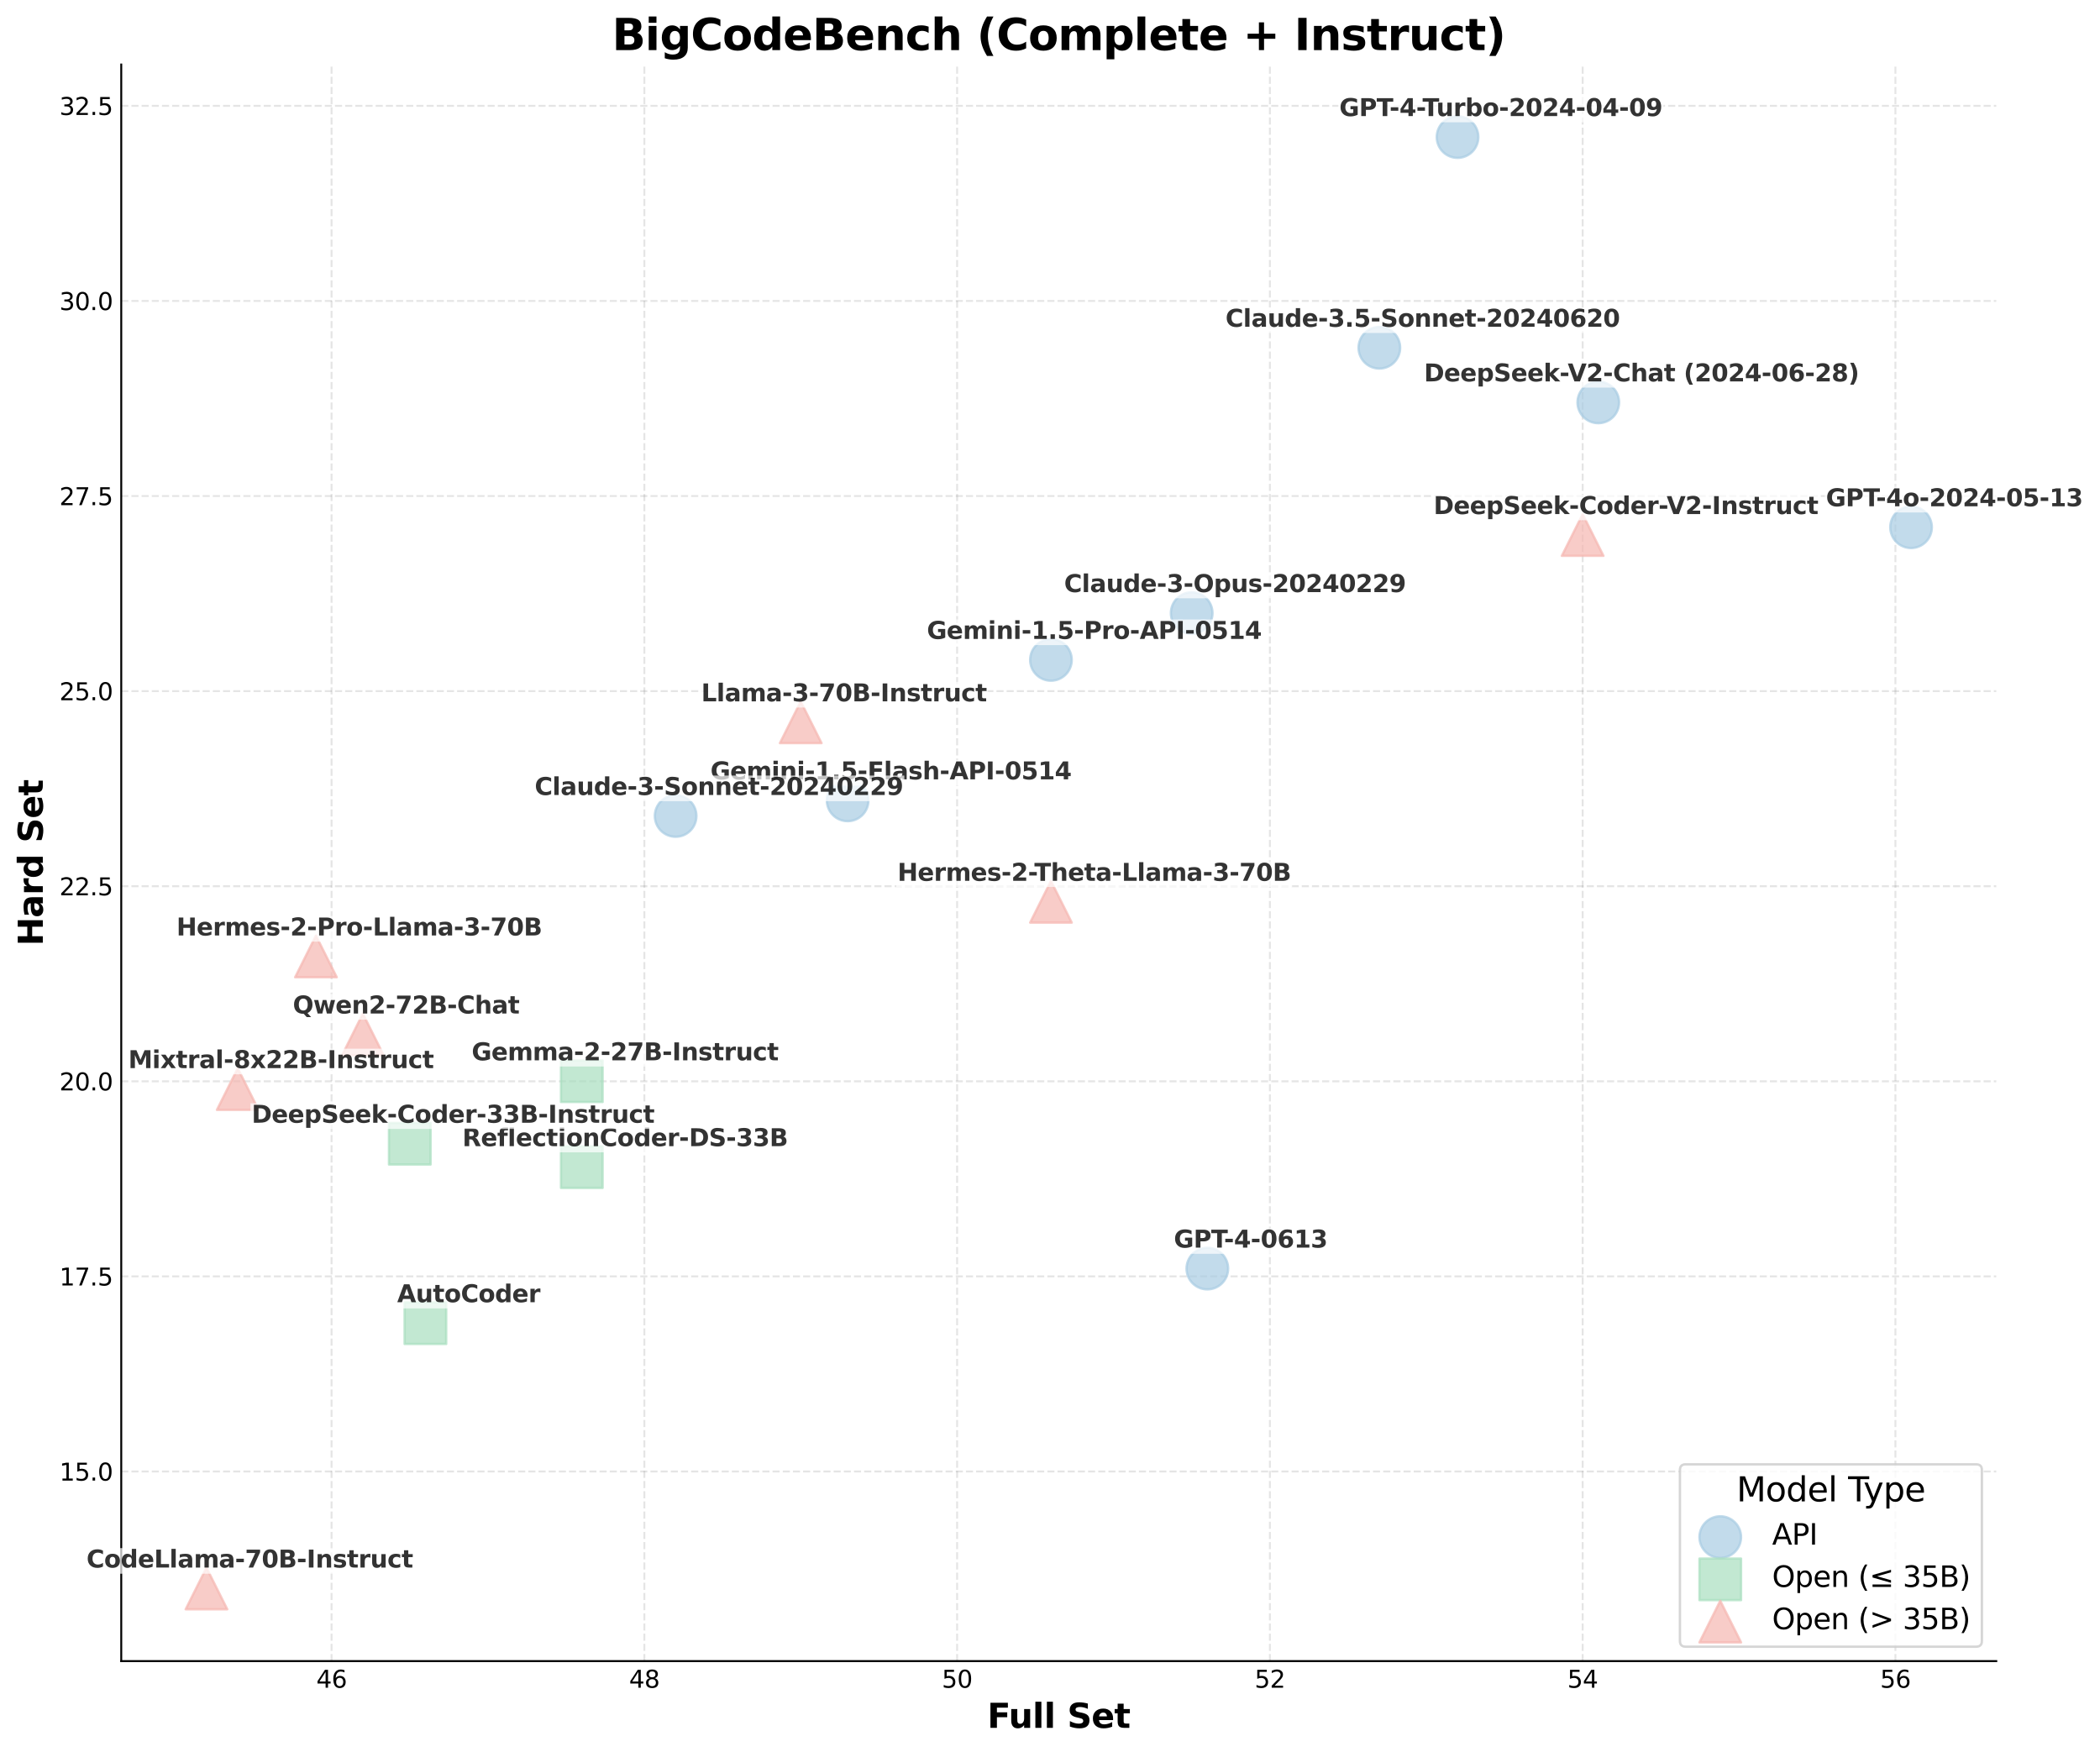<?xml version="1.0" encoding="utf-8" standalone="no"?>
<!DOCTYPE svg PUBLIC "-//W3C//DTD SVG 1.1//EN"
  "http://www.w3.org/Graphics/SVG/1.1/DTD/svg11.dtd">
<svg xmlns:xlink="http://www.w3.org/1999/xlink" width="874.924pt" height="730.085pt" viewBox="0 0 874.924 730.085" xmlns="http://www.w3.org/2000/svg" version="1.1">
 <defs>
  <style type="text/css">*{stroke-linejoin: round; stroke-linecap: butt}</style>
 </defs>
 <g id="figure_1">
  <g id="patch_1">
   <path d="M 0 730.085 
L 874.924 730.085 
L 874.924 0 
L 0 0 
z
" style="fill: #ffffff"/>
  </g>
  <g id="axes_1">
   <g id="patch_2">
    <path d="M 50.515 692.157 
L 831.715 692.157 
L 831.715 26.877 
L 50.515 26.877 
z
" style="fill: #ffffff"/>
   </g>
   <g id="matplotlib.axis_1">
    <g id="xtick_1">
     <g id="line2d_1">
      <path d="M 138.148 692.157 
L 138.148 26.877 
" clip-path="url(#p8a7b289abb)" style="fill: none; stroke-dasharray: 2.96,1.28; stroke-dashoffset: 0; stroke: #808080; stroke-opacity: 0.2; stroke-width: 0.8"/>
     </g>
     <g id="line2d_2"/>
     <g id="text_1">
      <!-- 46 -->
      <g transform="translate(131.785 703.256) scale(0.1 -0.1)">
       <defs>
        <path id="DejaVuSans-34" d="M 2419 4116 
L 825 1625 
L 2419 1625 
L 2419 4116 
z
M 2253 4666 
L 3047 4666 
L 3047 1625 
L 3713 1625 
L 3713 1100 
L 3047 1100 
L 3047 0 
L 2419 0 
L 2419 1100 
L 313 1100 
L 313 1709 
L 2253 4666 
z
" transform="scale(0.016)"/>
        <path id="DejaVuSans-36" d="M 2113 2584 
Q 1688 2584 1439 2293 
Q 1191 2003 1191 1497 
Q 1191 994 1439 701 
Q 1688 409 2113 409 
Q 2538 409 2786 701 
Q 3034 994 3034 1497 
Q 3034 2003 2786 2293 
Q 2538 2584 2113 2584 
z
M 3366 4563 
L 3366 3988 
Q 3128 4100 2886 4159 
Q 2644 4219 2406 4219 
Q 1781 4219 1451 3797 
Q 1122 3375 1075 2522 
Q 1259 2794 1537 2939 
Q 1816 3084 2150 3084 
Q 2853 3084 3261 2657 
Q 3669 2231 3669 1497 
Q 3669 778 3244 343 
Q 2819 -91 2113 -91 
Q 1303 -91 875 529 
Q 447 1150 447 2328 
Q 447 3434 972 4092 
Q 1497 4750 2381 4750 
Q 2619 4750 2861 4703 
Q 3103 4656 3366 4563 
z
" transform="scale(0.016)"/>
       </defs>
       <use xlink:href="#DejaVuSans-34"/>
       <use xlink:href="#DejaVuSans-36" x="63.623"/>
      </g>
     </g>
    </g>
    <g id="xtick_2">
     <g id="line2d_3">
      <path d="M 268.456 692.157 
L 268.456 26.877 
" clip-path="url(#p8a7b289abb)" style="fill: none; stroke-dasharray: 2.96,1.28; stroke-dashoffset: 0; stroke: #808080; stroke-opacity: 0.2; stroke-width: 0.8"/>
     </g>
     <g id="line2d_4"/>
     <g id="text_2">
      <!-- 48 -->
      <g transform="translate(262.094 703.256) scale(0.1 -0.1)">
       <defs>
        <path id="DejaVuSans-38" d="M 2034 2216 
Q 1584 2216 1326 1975 
Q 1069 1734 1069 1313 
Q 1069 891 1326 650 
Q 1584 409 2034 409 
Q 2484 409 2743 651 
Q 3003 894 3003 1313 
Q 3003 1734 2745 1975 
Q 2488 2216 2034 2216 
z
M 1403 2484 
Q 997 2584 770 2862 
Q 544 3141 544 3541 
Q 544 4100 942 4425 
Q 1341 4750 2034 4750 
Q 2731 4750 3128 4425 
Q 3525 4100 3525 3541 
Q 3525 3141 3298 2862 
Q 3072 2584 2669 2484 
Q 3125 2378 3379 2068 
Q 3634 1759 3634 1313 
Q 3634 634 3220 271 
Q 2806 -91 2034 -91 
Q 1263 -91 848 271 
Q 434 634 434 1313 
Q 434 1759 690 2068 
Q 947 2378 1403 2484 
z
M 1172 3481 
Q 1172 3119 1398 2916 
Q 1625 2713 2034 2713 
Q 2441 2713 2670 2916 
Q 2900 3119 2900 3481 
Q 2900 3844 2670 4047 
Q 2441 4250 2034 4250 
Q 1625 4250 1398 4047 
Q 1172 3844 1172 3481 
z
" transform="scale(0.016)"/>
       </defs>
       <use xlink:href="#DejaVuSans-34"/>
       <use xlink:href="#DejaVuSans-38" x="63.623"/>
      </g>
     </g>
    </g>
    <g id="xtick_3">
     <g id="line2d_5">
      <path d="M 398.765 692.157 
L 398.765 26.877 
" clip-path="url(#p8a7b289abb)" style="fill: none; stroke-dasharray: 2.96,1.28; stroke-dashoffset: 0; stroke: #808080; stroke-opacity: 0.2; stroke-width: 0.8"/>
     </g>
     <g id="line2d_6"/>
     <g id="text_3">
      <!-- 50 -->
      <g transform="translate(392.402 703.256) scale(0.1 -0.1)">
       <defs>
        <path id="DejaVuSans-35" d="M 691 4666 
L 3169 4666 
L 3169 4134 
L 1269 4134 
L 1269 2991 
Q 1406 3038 1543 3061 
Q 1681 3084 1819 3084 
Q 2600 3084 3056 2656 
Q 3513 2228 3513 1497 
Q 3513 744 3044 326 
Q 2575 -91 1722 -91 
Q 1428 -91 1123 -41 
Q 819 9 494 109 
L 494 744 
Q 775 591 1075 516 
Q 1375 441 1709 441 
Q 2250 441 2565 725 
Q 2881 1009 2881 1497 
Q 2881 1984 2565 2268 
Q 2250 2553 1709 2553 
Q 1456 2553 1204 2497 
Q 953 2441 691 2322 
L 691 4666 
z
" transform="scale(0.016)"/>
        <path id="DejaVuSans-30" d="M 2034 4250 
Q 1547 4250 1301 3770 
Q 1056 3291 1056 2328 
Q 1056 1369 1301 889 
Q 1547 409 2034 409 
Q 2525 409 2770 889 
Q 3016 1369 3016 2328 
Q 3016 3291 2770 3770 
Q 2525 4250 2034 4250 
z
M 2034 4750 
Q 2819 4750 3233 4129 
Q 3647 3509 3647 2328 
Q 3647 1150 3233 529 
Q 2819 -91 2034 -91 
Q 1250 -91 836 529 
Q 422 1150 422 2328 
Q 422 3509 836 4129 
Q 1250 4750 2034 4750 
z
" transform="scale(0.016)"/>
       </defs>
       <use xlink:href="#DejaVuSans-35"/>
       <use xlink:href="#DejaVuSans-30" x="63.623"/>
      </g>
     </g>
    </g>
    <g id="xtick_4">
     <g id="line2d_7">
      <path d="M 529.073 692.157 
L 529.073 26.877 
" clip-path="url(#p8a7b289abb)" style="fill: none; stroke-dasharray: 2.96,1.28; stroke-dashoffset: 0; stroke: #808080; stroke-opacity: 0.2; stroke-width: 0.8"/>
     </g>
     <g id="line2d_8"/>
     <g id="text_4">
      <!-- 52 -->
      <g transform="translate(522.711 703.256) scale(0.1 -0.1)">
       <defs>
        <path id="DejaVuSans-32" d="M 1228 531 
L 3431 531 
L 3431 0 
L 469 0 
L 469 531 
Q 828 903 1448 1529 
Q 2069 2156 2228 2338 
Q 2531 2678 2651 2914 
Q 2772 3150 2772 3378 
Q 2772 3750 2511 3984 
Q 2250 4219 1831 4219 
Q 1534 4219 1204 4116 
Q 875 4013 500 3803 
L 500 4441 
Q 881 4594 1212 4672 
Q 1544 4750 1819 4750 
Q 2544 4750 2975 4387 
Q 3406 4025 3406 3419 
Q 3406 3131 3298 2873 
Q 3191 2616 2906 2266 
Q 2828 2175 2409 1742 
Q 1991 1309 1228 531 
z
" transform="scale(0.016)"/>
       </defs>
       <use xlink:href="#DejaVuSans-35"/>
       <use xlink:href="#DejaVuSans-32" x="63.623"/>
      </g>
     </g>
    </g>
    <g id="xtick_5">
     <g id="line2d_9">
      <path d="M 659.382 692.157 
L 659.382 26.877 
" clip-path="url(#p8a7b289abb)" style="fill: none; stroke-dasharray: 2.96,1.28; stroke-dashoffset: 0; stroke: #808080; stroke-opacity: 0.2; stroke-width: 0.8"/>
     </g>
     <g id="line2d_10"/>
     <g id="text_5">
      <!-- 54 -->
      <g transform="translate(653.019 703.256) scale(0.1 -0.1)">
       <use xlink:href="#DejaVuSans-35"/>
       <use xlink:href="#DejaVuSans-34" x="63.623"/>
      </g>
     </g>
    </g>
    <g id="xtick_6">
     <g id="line2d_11">
      <path d="M 789.69 692.157 
L 789.69 26.877 
" clip-path="url(#p8a7b289abb)" style="fill: none; stroke-dasharray: 2.96,1.28; stroke-dashoffset: 0; stroke: #808080; stroke-opacity: 0.2; stroke-width: 0.8"/>
     </g>
     <g id="line2d_12"/>
     <g id="text_6">
      <!-- 56 -->
      <g transform="translate(783.328 703.256) scale(0.1 -0.1)">
       <use xlink:href="#DejaVuSans-35"/>
       <use xlink:href="#DejaVuSans-36" x="63.623"/>
      </g>
     </g>
    </g>
    <g id="text_7">
     <!-- Full Set -->
     <g transform="translate(411.329 719.973) scale(0.14 -0.14)">
      <defs>
       <path id="DejaVuSans-Bold-46" d="M 588 4666 
L 3834 4666 
L 3834 3756 
L 1791 3756 
L 1791 2888 
L 3713 2888 
L 3713 1978 
L 1791 1978 
L 1791 0 
L 588 0 
L 588 4666 
z
" transform="scale(0.016)"/>
       <path id="DejaVuSans-Bold-75" d="M 500 1363 
L 500 3500 
L 1625 3500 
L 1625 3150 
Q 1625 2866 1622 2436 
Q 1619 2006 1619 1863 
Q 1619 1441 1641 1255 
Q 1663 1069 1716 984 
Q 1784 875 1895 815 
Q 2006 756 2150 756 
Q 2500 756 2700 1025 
Q 2900 1294 2900 1772 
L 2900 3500 
L 4019 3500 
L 4019 0 
L 2900 0 
L 2900 506 
Q 2647 200 2364 54 
Q 2081 -91 1741 -91 
Q 1134 -91 817 281 
Q 500 653 500 1363 
z
" transform="scale(0.016)"/>
       <path id="DejaVuSans-Bold-6c" d="M 538 4863 
L 1656 4863 
L 1656 0 
L 538 0 
L 538 4863 
z
" transform="scale(0.016)"/>
       <path id="DejaVuSans-Bold-20" transform="scale(0.016)"/>
       <path id="DejaVuSans-Bold-53" d="M 3834 4519 
L 3834 3531 
Q 3450 3703 3084 3790 
Q 2719 3878 2394 3878 
Q 1963 3878 1756 3759 
Q 1550 3641 1550 3391 
Q 1550 3203 1689 3098 
Q 1828 2994 2194 2919 
L 2706 2816 
Q 3484 2659 3812 2340 
Q 4141 2022 4141 1434 
Q 4141 663 3683 286 
Q 3225 -91 2284 -91 
Q 1841 -91 1394 -6 
Q 947 78 500 244 
L 500 1259 
Q 947 1022 1364 901 
Q 1781 781 2169 781 
Q 2563 781 2772 912 
Q 2981 1044 2981 1288 
Q 2981 1506 2839 1625 
Q 2697 1744 2272 1838 
L 1806 1941 
Q 1106 2091 782 2419 
Q 459 2747 459 3303 
Q 459 4000 909 4375 
Q 1359 4750 2203 4750 
Q 2588 4750 2994 4692 
Q 3400 4634 3834 4519 
z
" transform="scale(0.016)"/>
       <path id="DejaVuSans-Bold-65" d="M 4031 1759 
L 4031 1441 
L 1416 1441 
Q 1456 1047 1700 850 
Q 1944 653 2381 653 
Q 2734 653 3104 758 
Q 3475 863 3866 1075 
L 3866 213 
Q 3469 63 3072 -14 
Q 2675 -91 2278 -91 
Q 1328 -91 801 392 
Q 275 875 275 1747 
Q 275 2603 792 3093 
Q 1309 3584 2216 3584 
Q 3041 3584 3536 3087 
Q 4031 2591 4031 1759 
z
M 2881 2131 
Q 2881 2450 2695 2645 
Q 2509 2841 2209 2841 
Q 1884 2841 1681 2658 
Q 1478 2475 1428 2131 
L 2881 2131 
z
" transform="scale(0.016)"/>
       <path id="DejaVuSans-Bold-74" d="M 1759 4494 
L 1759 3500 
L 2913 3500 
L 2913 2700 
L 1759 2700 
L 1759 1216 
Q 1759 972 1856 886 
Q 1953 800 2241 800 
L 2816 800 
L 2816 0 
L 1856 0 
Q 1194 0 917 276 
Q 641 553 641 1216 
L 641 2700 
L 84 2700 
L 84 3500 
L 641 3500 
L 641 4494 
L 1759 4494 
z
" transform="scale(0.016)"/>
      </defs>
      <use xlink:href="#DejaVuSans-Bold-46"/>
      <use xlink:href="#DejaVuSans-Bold-75" x="63.311"/>
      <use xlink:href="#DejaVuSans-Bold-6c" x="134.502"/>
      <use xlink:href="#DejaVuSans-Bold-6c" x="168.779"/>
      <use xlink:href="#DejaVuSans-Bold-20" x="203.057"/>
      <use xlink:href="#DejaVuSans-Bold-53" x="237.871"/>
      <use xlink:href="#DejaVuSans-Bold-65" x="309.893"/>
      <use xlink:href="#DejaVuSans-Bold-74" x="377.715"/>
     </g>
    </g>
   </g>
   <g id="matplotlib.axis_2">
    <g id="ytick_1">
     <g id="line2d_13">
      <path d="M 50.515 613.143 
L 831.715 613.143 
" clip-path="url(#p8a7b289abb)" style="fill: none; stroke-dasharray: 2.96,1.28; stroke-dashoffset: 0; stroke: #808080; stroke-opacity: 0.2; stroke-width: 0.8"/>
     </g>
     <g id="line2d_14"/>
     <g id="text_8">
      <!-- 15.0 -->
      <g transform="translate(24.749 616.942) scale(0.1 -0.1)">
       <defs>
        <path id="DejaVuSans-31" d="M 794 531 
L 1825 531 
L 1825 4091 
L 703 3866 
L 703 4441 
L 1819 4666 
L 2450 4666 
L 2450 531 
L 3481 531 
L 3481 0 
L 794 0 
L 794 531 
z
" transform="scale(0.016)"/>
        <path id="DejaVuSans-2e" d="M 684 794 
L 1344 794 
L 1344 0 
L 684 0 
L 684 794 
z
" transform="scale(0.016)"/>
       </defs>
       <use xlink:href="#DejaVuSans-31"/>
       <use xlink:href="#DejaVuSans-35" x="63.623"/>
       <use xlink:href="#DejaVuSans-2e" x="127.246"/>
       <use xlink:href="#DejaVuSans-30" x="159.033"/>
      </g>
     </g>
    </g>
    <g id="ytick_2">
     <g id="line2d_15">
      <path d="M 50.515 531.853 
L 831.715 531.853 
" clip-path="url(#p8a7b289abb)" style="fill: none; stroke-dasharray: 2.96,1.28; stroke-dashoffset: 0; stroke: #808080; stroke-opacity: 0.2; stroke-width: 0.8"/>
     </g>
     <g id="line2d_16"/>
     <g id="text_9">
      <!-- 17.5 -->
      <g transform="translate(24.749 535.652) scale(0.1 -0.1)">
       <defs>
        <path id="DejaVuSans-37" d="M 525 4666 
L 3525 4666 
L 3525 4397 
L 1831 0 
L 1172 0 
L 2766 4134 
L 525 4134 
L 525 4666 
z
" transform="scale(0.016)"/>
       </defs>
       <use xlink:href="#DejaVuSans-31"/>
       <use xlink:href="#DejaVuSans-37" x="63.623"/>
       <use xlink:href="#DejaVuSans-2e" x="127.246"/>
       <use xlink:href="#DejaVuSans-35" x="159.033"/>
      </g>
     </g>
    </g>
    <g id="ytick_3">
     <g id="line2d_17">
      <path d="M 50.515 450.562 
L 831.715 450.562 
" clip-path="url(#p8a7b289abb)" style="fill: none; stroke-dasharray: 2.96,1.28; stroke-dashoffset: 0; stroke: #808080; stroke-opacity: 0.2; stroke-width: 0.8"/>
     </g>
     <g id="line2d_18"/>
     <g id="text_10">
      <!-- 20.0 -->
      <g transform="translate(24.749 454.362) scale(0.1 -0.1)">
       <use xlink:href="#DejaVuSans-32"/>
       <use xlink:href="#DejaVuSans-30" x="63.623"/>
       <use xlink:href="#DejaVuSans-2e" x="127.246"/>
       <use xlink:href="#DejaVuSans-30" x="159.033"/>
      </g>
     </g>
    </g>
    <g id="ytick_4">
     <g id="line2d_19">
      <path d="M 50.515 369.272 
L 831.715 369.272 
" clip-path="url(#p8a7b289abb)" style="fill: none; stroke-dasharray: 2.96,1.28; stroke-dashoffset: 0; stroke: #808080; stroke-opacity: 0.2; stroke-width: 0.8"/>
     </g>
     <g id="line2d_20"/>
     <g id="text_11">
      <!-- 22.5 -->
      <g transform="translate(24.749 373.071) scale(0.1 -0.1)">
       <use xlink:href="#DejaVuSans-32"/>
       <use xlink:href="#DejaVuSans-32" x="63.623"/>
       <use xlink:href="#DejaVuSans-2e" x="127.246"/>
       <use xlink:href="#DejaVuSans-35" x="159.033"/>
      </g>
     </g>
    </g>
    <g id="ytick_5">
     <g id="line2d_21">
      <path d="M 50.515 287.982 
L 831.715 287.982 
" clip-path="url(#p8a7b289abb)" style="fill: none; stroke-dasharray: 2.96,1.28; stroke-dashoffset: 0; stroke: #808080; stroke-opacity: 0.2; stroke-width: 0.8"/>
     </g>
     <g id="line2d_22"/>
     <g id="text_12">
      <!-- 25.0 -->
      <g transform="translate(24.749 291.781) scale(0.1 -0.1)">
       <use xlink:href="#DejaVuSans-32"/>
       <use xlink:href="#DejaVuSans-35" x="63.623"/>
       <use xlink:href="#DejaVuSans-2e" x="127.246"/>
       <use xlink:href="#DejaVuSans-30" x="159.033"/>
      </g>
     </g>
    </g>
    <g id="ytick_6">
     <g id="line2d_23">
      <path d="M 50.515 206.691 
L 831.715 206.691 
" clip-path="url(#p8a7b289abb)" style="fill: none; stroke-dasharray: 2.96,1.28; stroke-dashoffset: 0; stroke: #808080; stroke-opacity: 0.2; stroke-width: 0.8"/>
     </g>
     <g id="line2d_24"/>
     <g id="text_13">
      <!-- 27.5 -->
      <g transform="translate(24.749 210.491) scale(0.1 -0.1)">
       <use xlink:href="#DejaVuSans-32"/>
       <use xlink:href="#DejaVuSans-37" x="63.623"/>
       <use xlink:href="#DejaVuSans-2e" x="127.246"/>
       <use xlink:href="#DejaVuSans-35" x="159.033"/>
      </g>
     </g>
    </g>
    <g id="ytick_7">
     <g id="line2d_25">
      <path d="M 50.515 125.401 
L 831.715 125.401 
" clip-path="url(#p8a7b289abb)" style="fill: none; stroke-dasharray: 2.96,1.28; stroke-dashoffset: 0; stroke: #808080; stroke-opacity: 0.2; stroke-width: 0.8"/>
     </g>
     <g id="line2d_26"/>
     <g id="text_14">
      <!-- 30.0 -->
      <g transform="translate(24.749 129.2) scale(0.1 -0.1)">
       <defs>
        <path id="DejaVuSans-33" d="M 2597 2516 
Q 3050 2419 3304 2112 
Q 3559 1806 3559 1356 
Q 3559 666 3084 287 
Q 2609 -91 1734 -91 
Q 1441 -91 1130 -33 
Q 819 25 488 141 
L 488 750 
Q 750 597 1062 519 
Q 1375 441 1716 441 
Q 2309 441 2620 675 
Q 2931 909 2931 1356 
Q 2931 1769 2642 2001 
Q 2353 2234 1838 2234 
L 1294 2234 
L 1294 2753 
L 1863 2753 
Q 2328 2753 2575 2939 
Q 2822 3125 2822 3475 
Q 2822 3834 2567 4026 
Q 2313 4219 1838 4219 
Q 1578 4219 1281 4162 
Q 984 4106 628 3988 
L 628 4550 
Q 988 4650 1302 4700 
Q 1616 4750 1894 4750 
Q 2613 4750 3031 4423 
Q 3450 4097 3450 3541 
Q 3450 3153 3228 2886 
Q 3006 2619 2597 2516 
z
" transform="scale(0.016)"/>
       </defs>
       <use xlink:href="#DejaVuSans-33"/>
       <use xlink:href="#DejaVuSans-30" x="63.623"/>
       <use xlink:href="#DejaVuSans-2e" x="127.246"/>
       <use xlink:href="#DejaVuSans-30" x="159.033"/>
      </g>
     </g>
    </g>
    <g id="ytick_8">
     <g id="line2d_27">
      <path d="M 50.515 44.111 
L 831.715 44.111 
" clip-path="url(#p8a7b289abb)" style="fill: none; stroke-dasharray: 2.96,1.28; stroke-dashoffset: 0; stroke: #808080; stroke-opacity: 0.2; stroke-width: 0.8"/>
     </g>
     <g id="line2d_28"/>
     <g id="text_15">
      <!-- 32.5 -->
      <g transform="translate(24.749 47.91) scale(0.1 -0.1)">
       <use xlink:href="#DejaVuSans-33"/>
       <use xlink:href="#DejaVuSans-32" x="63.623"/>
       <use xlink:href="#DejaVuSans-2e" x="127.246"/>
       <use xlink:href="#DejaVuSans-35" x="159.033"/>
      </g>
     </g>
    </g>
    <g id="text_16">
     <!-- Hard Set -->
     <g transform="translate(17.838 394.133) rotate(-90) scale(0.14 -0.14)">
      <defs>
       <path id="DejaVuSans-Bold-48" d="M 588 4666 
L 1791 4666 
L 1791 2888 
L 3566 2888 
L 3566 4666 
L 4769 4666 
L 4769 0 
L 3566 0 
L 3566 1978 
L 1791 1978 
L 1791 0 
L 588 0 
L 588 4666 
z
" transform="scale(0.016)"/>
       <path id="DejaVuSans-Bold-61" d="M 2106 1575 
Q 1756 1575 1579 1456 
Q 1403 1338 1403 1106 
Q 1403 894 1545 773 
Q 1688 653 1941 653 
Q 2256 653 2472 879 
Q 2688 1106 2688 1447 
L 2688 1575 
L 2106 1575 
z
M 3816 1997 
L 3816 0 
L 2688 0 
L 2688 519 
Q 2463 200 2181 54 
Q 1900 -91 1497 -91 
Q 953 -91 614 226 
Q 275 544 275 1050 
Q 275 1666 698 1953 
Q 1122 2241 2028 2241 
L 2688 2241 
L 2688 2328 
Q 2688 2594 2478 2717 
Q 2269 2841 1825 2841 
Q 1466 2841 1156 2769 
Q 847 2697 581 2553 
L 581 3406 
Q 941 3494 1303 3539 
Q 1666 3584 2028 3584 
Q 2975 3584 3395 3211 
Q 3816 2838 3816 1997 
z
" transform="scale(0.016)"/>
       <path id="DejaVuSans-Bold-72" d="M 3138 2547 
Q 2991 2616 2845 2648 
Q 2700 2681 2553 2681 
Q 2122 2681 1889 2404 
Q 1656 2128 1656 1613 
L 1656 0 
L 538 0 
L 538 3500 
L 1656 3500 
L 1656 2925 
Q 1872 3269 2151 3426 
Q 2431 3584 2822 3584 
Q 2878 3584 2943 3579 
Q 3009 3575 3134 3559 
L 3138 2547 
z
" transform="scale(0.016)"/>
       <path id="DejaVuSans-Bold-64" d="M 2919 2988 
L 2919 4863 
L 4044 4863 
L 4044 0 
L 2919 0 
L 2919 506 
Q 2688 197 2409 53 
Q 2131 -91 1766 -91 
Q 1119 -91 703 423 
Q 288 938 288 1747 
Q 288 2556 703 3070 
Q 1119 3584 1766 3584 
Q 2128 3584 2408 3439 
Q 2688 3294 2919 2988 
z
M 2181 722 
Q 2541 722 2730 984 
Q 2919 1247 2919 1747 
Q 2919 2247 2730 2509 
Q 2541 2772 2181 2772 
Q 1825 2772 1636 2509 
Q 1447 2247 1447 1747 
Q 1447 1247 1636 984 
Q 1825 722 2181 722 
z
" transform="scale(0.016)"/>
      </defs>
      <use xlink:href="#DejaVuSans-Bold-48"/>
      <use xlink:href="#DejaVuSans-Bold-61" x="83.691"/>
      <use xlink:href="#DejaVuSans-Bold-72" x="151.172"/>
      <use xlink:href="#DejaVuSans-Bold-64" x="200.488"/>
      <use xlink:href="#DejaVuSans-Bold-20" x="272.07"/>
      <use xlink:href="#DejaVuSans-Bold-53" x="306.885"/>
      <use xlink:href="#DejaVuSans-Bold-65" x="378.906"/>
      <use xlink:href="#DejaVuSans-Bold-74" x="446.729"/>
     </g>
    </g>
   </g>
   <g id="PathCollection_1">
    <defs>
     <path id="m3fc6db3a85" d="M 0 8.66 
C 2.297 8.66 4.5 7.748 6.124 6.124 
C 7.748 4.5 8.66 2.297 8.66 0 
C 8.66 -2.297 7.748 -4.5 6.124 -6.124 
C 4.5 -7.748 2.297 -8.66 0 -8.66 
C -2.297 -8.66 -4.5 -7.748 -6.124 -6.124 
C -7.748 -4.5 -8.66 -2.297 -8.66 0 
C -8.66 2.297 -7.748 4.5 -6.124 6.124 
C -4.5 7.748 -2.297 8.66 0 8.66 
z
" style="stroke: #a9cce3; stroke-opacity: 0.7"/>
    </defs>
    <g clip-path="url(#p8a7b289abb)">
     <use xlink:href="#m3fc6db3a85" x="796.206" y="219.698" style="fill: #a9cce3; fill-opacity: 0.7; stroke: #a9cce3; stroke-opacity: 0.7"/>
     <use xlink:href="#m3fc6db3a85" x="665.897" y="167.672" style="fill: #a9cce3; fill-opacity: 0.7; stroke: #a9cce3; stroke-opacity: 0.7"/>
     <use xlink:href="#m3fc6db3a85" x="607.258" y="57.117" style="fill: #a9cce3; fill-opacity: 0.7; stroke: #a9cce3; stroke-opacity: 0.7"/>
     <use xlink:href="#m3fc6db3a85" x="574.681" y="144.911" style="fill: #a9cce3; fill-opacity: 0.7; stroke: #a9cce3; stroke-opacity: 0.7"/>
     <use xlink:href="#m3fc6db3a85" x="503.012" y="528.601" style="fill: #a9cce3; fill-opacity: 0.7; stroke: #a9cce3; stroke-opacity: 0.7"/>
     <use xlink:href="#m3fc6db3a85" x="496.496" y="255.466" style="fill: #a9cce3; fill-opacity: 0.7; stroke: #a9cce3; stroke-opacity: 0.7"/>
     <use xlink:href="#m3fc6db3a85" x="437.857" y="274.975" style="fill: #a9cce3; fill-opacity: 0.7; stroke: #a9cce3; stroke-opacity: 0.7"/>
     <use xlink:href="#m3fc6db3a85" x="353.157" y="333.504" style="fill: #a9cce3; fill-opacity: 0.7; stroke: #a9cce3; stroke-opacity: 0.7"/>
     <use xlink:href="#m3fc6db3a85" x="281.487" y="340.008" style="fill: #a9cce3; fill-opacity: 0.7; stroke: #a9cce3; stroke-opacity: 0.7"/>
    </g>
   </g>
   <g id="PathCollection_2">
    <defs>
     <path id="me17e6d34d2" d="M -8.66 8.66 
L 8.66 8.66 
L 8.66 -8.66 
L -8.66 -8.66 
z
" style="stroke: #a9dfbf; stroke-opacity: 0.7"/>
    </defs>
    <g clip-path="url(#p8a7b289abb)">
     <use xlink:href="#me17e6d34d2" x="242.394" y="486.33" style="fill: #a9dfbf; fill-opacity: 0.7; stroke: #a9dfbf; stroke-opacity: 0.7"/>
     <use xlink:href="#me17e6d34d2" x="242.394" y="450.562" style="fill: #a9dfbf; fill-opacity: 0.7; stroke: #a9dfbf; stroke-opacity: 0.7"/>
     <use xlink:href="#me17e6d34d2" x="177.24" y="551.362" style="fill: #a9dfbf; fill-opacity: 0.7; stroke: #a9dfbf; stroke-opacity: 0.7"/>
     <use xlink:href="#me17e6d34d2" x="170.725" y="476.575" style="fill: #a9dfbf; fill-opacity: 0.7; stroke: #a9dfbf; stroke-opacity: 0.7"/>
    </g>
   </g>
   <g id="PathCollection_3">
    <defs>
     <path id="m7e7e2b9f38" d="M 0 -8.66 
L -8.66 8.66 
L 8.66 8.66 
z
" style="stroke: #f5b7b1; stroke-opacity: 0.7"/>
    </defs>
    <g clip-path="url(#p8a7b289abb)">
     <use xlink:href="#m7e7e2b9f38" x="659.382" y="222.949" style="fill: #f5b7b1; fill-opacity: 0.7; stroke: #f5b7b1; stroke-opacity: 0.7"/>
     <use xlink:href="#m7e7e2b9f38" x="437.857" y="375.775" style="fill: #f5b7b1; fill-opacity: 0.7; stroke: #f5b7b1; stroke-opacity: 0.7"/>
     <use xlink:href="#m7e7e2b9f38" x="333.61" y="300.988" style="fill: #f5b7b1; fill-opacity: 0.7; stroke: #f5b7b1; stroke-opacity: 0.7"/>
     <use xlink:href="#m7e7e2b9f38" x="151.178" y="431.053" style="fill: #f5b7b1; fill-opacity: 0.7; stroke: #f5b7b1; stroke-opacity: 0.7"/>
     <use xlink:href="#m7e7e2b9f38" x="131.632" y="398.537" style="fill: #f5b7b1; fill-opacity: 0.7; stroke: #f5b7b1; stroke-opacity: 0.7"/>
     <use xlink:href="#m7e7e2b9f38" x="99.055" y="453.814" style="fill: #f5b7b1; fill-opacity: 0.7; stroke: #f5b7b1; stroke-opacity: 0.7"/>
     <use xlink:href="#m7e7e2b9f38" x="86.024" y="661.917" style="fill: #f5b7b1; fill-opacity: 0.7; stroke: #f5b7b1; stroke-opacity: 0.7"/>
    </g>
   </g>
   <g id="patch_3">
    <path d="M 50.515 692.157 
L 50.515 26.877 
" style="fill: none; stroke: #000000; stroke-width: 0.8; stroke-linejoin: miter; stroke-linecap: square"/>
   </g>
   <g id="patch_4">
    <path d="M 50.515 692.157 
L 831.715 692.157 
" style="fill: none; stroke: #000000; stroke-width: 0.8; stroke-linejoin: miter; stroke-linecap: square"/>
   </g>
   <g id="text_17">
    <g id="patch_5">
     <path d="M 760.249 213.534 
L 868.224 213.534 
L 868.224 202.856 
L 760.249 202.856 
z
" style="fill: #ffffff; opacity: 0.7"/>
    </g>
    <!-- GPT-4o-2024-05-13 -->
    <g style="opacity: 0.8" transform="translate(760.749 210.954) scale(0.1 -0.1)">
     <defs>
      <path id="DejaVuSans-Bold-47" d="M 4781 347 
Q 4331 128 3847 18 
Q 3363 -91 2847 -91 
Q 1681 -91 1000 561 
Q 319 1213 319 2328 
Q 319 3456 1012 4103 
Q 1706 4750 2913 4750 
Q 3378 4750 3804 4662 
Q 4231 4575 4609 4403 
L 4609 3438 
Q 4219 3659 3833 3768 
Q 3447 3878 3059 3878 
Q 2341 3878 1952 3476 
Q 1563 3075 1563 2328 
Q 1563 1588 1938 1184 
Q 2313 781 3003 781 
Q 3191 781 3352 804 
Q 3513 828 3641 878 
L 3641 1784 
L 2906 1784 
L 2906 2591 
L 4781 2591 
L 4781 347 
z
" transform="scale(0.016)"/>
      <path id="DejaVuSans-Bold-50" d="M 588 4666 
L 2584 4666 
Q 3475 4666 3951 4270 
Q 4428 3875 4428 3144 
Q 4428 2409 3951 2014 
Q 3475 1619 2584 1619 
L 1791 1619 
L 1791 0 
L 588 0 
L 588 4666 
z
M 1791 3794 
L 1791 2491 
L 2456 2491 
Q 2806 2491 2997 2661 
Q 3188 2831 3188 3144 
Q 3188 3456 2997 3625 
Q 2806 3794 2456 3794 
L 1791 3794 
z
" transform="scale(0.016)"/>
      <path id="DejaVuSans-Bold-54" d="M 31 4666 
L 4331 4666 
L 4331 3756 
L 2784 3756 
L 2784 0 
L 1581 0 
L 1581 3756 
L 31 3756 
L 31 4666 
z
" transform="scale(0.016)"/>
      <path id="DejaVuSans-Bold-2d" d="M 347 2297 
L 2309 2297 
L 2309 1388 
L 347 1388 
L 347 2297 
z
" transform="scale(0.016)"/>
      <path id="DejaVuSans-Bold-34" d="M 2356 3675 
L 1038 1722 
L 2356 1722 
L 2356 3675 
z
M 2156 4666 
L 3494 4666 
L 3494 1722 
L 4159 1722 
L 4159 850 
L 3494 850 
L 3494 0 
L 2356 0 
L 2356 850 
L 288 850 
L 288 1881 
L 2156 4666 
z
" transform="scale(0.016)"/>
      <path id="DejaVuSans-Bold-6f" d="M 2203 2784 
Q 1831 2784 1636 2517 
Q 1441 2250 1441 1747 
Q 1441 1244 1636 976 
Q 1831 709 2203 709 
Q 2569 709 2762 976 
Q 2956 1244 2956 1747 
Q 2956 2250 2762 2517 
Q 2569 2784 2203 2784 
z
M 2203 3584 
Q 3106 3584 3614 3096 
Q 4122 2609 4122 1747 
Q 4122 884 3614 396 
Q 3106 -91 2203 -91 
Q 1297 -91 786 396 
Q 275 884 275 1747 
Q 275 2609 786 3096 
Q 1297 3584 2203 3584 
z
" transform="scale(0.016)"/>
      <path id="DejaVuSans-Bold-32" d="M 1844 884 
L 3897 884 
L 3897 0 
L 506 0 
L 506 884 
L 2209 2388 
Q 2438 2594 2547 2791 
Q 2656 2988 2656 3200 
Q 2656 3528 2436 3728 
Q 2216 3928 1850 3928 
Q 1569 3928 1234 3808 
Q 900 3688 519 3450 
L 519 4475 
Q 925 4609 1322 4679 
Q 1719 4750 2100 4750 
Q 2938 4750 3402 4381 
Q 3866 4013 3866 3353 
Q 3866 2972 3669 2642 
Q 3472 2313 2841 1759 
L 1844 884 
z
" transform="scale(0.016)"/>
      <path id="DejaVuSans-Bold-30" d="M 2944 2338 
Q 2944 3213 2780 3570 
Q 2616 3928 2228 3928 
Q 1841 3928 1675 3570 
Q 1509 3213 1509 2338 
Q 1509 1453 1675 1090 
Q 1841 728 2228 728 
Q 2613 728 2778 1090 
Q 2944 1453 2944 2338 
z
M 4147 2328 
Q 4147 1169 3647 539 
Q 3147 -91 2228 -91 
Q 1306 -91 806 539 
Q 306 1169 306 2328 
Q 306 3491 806 4120 
Q 1306 4750 2228 4750 
Q 3147 4750 3647 4120 
Q 4147 3491 4147 2328 
z
" transform="scale(0.016)"/>
      <path id="DejaVuSans-Bold-35" d="M 678 4666 
L 3669 4666 
L 3669 3781 
L 1638 3781 
L 1638 3059 
Q 1775 3097 1914 3117 
Q 2053 3138 2203 3138 
Q 3056 3138 3531 2711 
Q 4006 2284 4006 1522 
Q 4006 766 3489 337 
Q 2972 -91 2053 -91 
Q 1656 -91 1267 -14 
Q 878 63 494 219 
L 494 1166 
Q 875 947 1217 837 
Q 1559 728 1863 728 
Q 2300 728 2551 942 
Q 2803 1156 2803 1522 
Q 2803 1891 2551 2103 
Q 2300 2316 1863 2316 
Q 1603 2316 1309 2248 
Q 1016 2181 678 2041 
L 678 4666 
z
" transform="scale(0.016)"/>
      <path id="DejaVuSans-Bold-31" d="M 750 831 
L 1813 831 
L 1813 3847 
L 722 3622 
L 722 4441 
L 1806 4666 
L 2950 4666 
L 2950 831 
L 4013 831 
L 4013 0 
L 750 0 
L 750 831 
z
" transform="scale(0.016)"/>
      <path id="DejaVuSans-Bold-33" d="M 2981 2516 
Q 3453 2394 3698 2092 
Q 3944 1791 3944 1325 
Q 3944 631 3412 270 
Q 2881 -91 1863 -91 
Q 1503 -91 1142 -33 
Q 781 25 428 141 
L 428 1069 
Q 766 900 1098 814 
Q 1431 728 1753 728 
Q 2231 728 2486 893 
Q 2741 1059 2741 1369 
Q 2741 1688 2480 1852 
Q 2219 2016 1709 2016 
L 1228 2016 
L 1228 2791 
L 1734 2791 
Q 2188 2791 2409 2933 
Q 2631 3075 2631 3366 
Q 2631 3634 2415 3781 
Q 2200 3928 1806 3928 
Q 1516 3928 1219 3862 
Q 922 3797 628 3669 
L 628 4550 
Q 984 4650 1334 4700 
Q 1684 4750 2022 4750 
Q 2931 4750 3382 4451 
Q 3834 4153 3834 3553 
Q 3834 3144 3618 2883 
Q 3403 2622 2981 2516 
z
" transform="scale(0.016)"/>
     </defs>
     <use xlink:href="#DejaVuSans-Bold-47"/>
     <use xlink:href="#DejaVuSans-Bold-50" x="82.08"/>
     <use xlink:href="#DejaVuSans-Bold-54" x="155.371"/>
     <use xlink:href="#DejaVuSans-Bold-2d" x="208.834"/>
     <use xlink:href="#DejaVuSans-Bold-34" x="250.338"/>
     <use xlink:href="#DejaVuSans-Bold-6f" x="319.918"/>
     <use xlink:href="#DejaVuSans-Bold-2d" x="388.619"/>
     <use xlink:href="#DejaVuSans-Bold-32" x="430.123"/>
     <use xlink:href="#DejaVuSans-Bold-30" x="499.703"/>
     <use xlink:href="#DejaVuSans-Bold-32" x="569.283"/>
     <use xlink:href="#DejaVuSans-Bold-34" x="638.863"/>
     <use xlink:href="#DejaVuSans-Bold-2d" x="708.443"/>
     <use xlink:href="#DejaVuSans-Bold-30" x="749.947"/>
     <use xlink:href="#DejaVuSans-Bold-35" x="819.527"/>
     <use xlink:href="#DejaVuSans-Bold-2d" x="889.107"/>
     <use xlink:href="#DejaVuSans-Bold-31" x="930.611"/>
     <use xlink:href="#DejaVuSans-Bold-33" x="1000.191"/>
    </g>
   </g>
   <g id="text_18">
    <g id="patch_6">
     <path d="M 592.786 161.508 
L 775.07 161.508 
L 775.07 150.83 
L 592.786 150.83 
z
" style="fill: #ffffff; opacity: 0.7"/>
    </g>
    <!-- DeepSeek-V2-Chat (2024-06-28) -->
    <g style="opacity: 0.8" transform="translate(593.286 158.928) scale(0.1 -0.1)">
     <defs>
      <path id="DejaVuSans-Bold-44" d="M 1791 3756 
L 1791 909 
L 2222 909 
Q 2959 909 3348 1275 
Q 3738 1641 3738 2338 
Q 3738 3031 3350 3393 
Q 2963 3756 2222 3756 
L 1791 3756 
z
M 588 4666 
L 1856 4666 
Q 2919 4666 3439 4514 
Q 3959 4363 4331 4000 
Q 4659 3684 4818 3271 
Q 4978 2859 4978 2338 
Q 4978 1809 4818 1395 
Q 4659 981 4331 666 
Q 3956 303 3431 151 
Q 2906 0 1856 0 
L 588 0 
L 588 4666 
z
" transform="scale(0.016)"/>
      <path id="DejaVuSans-Bold-70" d="M 1656 506 
L 1656 -1331 
L 538 -1331 
L 538 3500 
L 1656 3500 
L 1656 2988 
Q 1888 3294 2169 3439 
Q 2450 3584 2816 3584 
Q 3463 3584 3878 3070 
Q 4294 2556 4294 1747 
Q 4294 938 3878 423 
Q 3463 -91 2816 -91 
Q 2450 -91 2169 54 
Q 1888 200 1656 506 
z
M 2400 2772 
Q 2041 2772 1848 2508 
Q 1656 2244 1656 1747 
Q 1656 1250 1848 986 
Q 2041 722 2400 722 
Q 2759 722 2948 984 
Q 3138 1247 3138 1747 
Q 3138 2247 2948 2509 
Q 2759 2772 2400 2772 
z
" transform="scale(0.016)"/>
      <path id="DejaVuSans-Bold-6b" d="M 538 4863 
L 1656 4863 
L 1656 2216 
L 2944 3500 
L 4244 3500 
L 2534 1894 
L 4378 0 
L 3022 0 
L 1656 1459 
L 1656 0 
L 538 0 
L 538 4863 
z
" transform="scale(0.016)"/>
      <path id="DejaVuSans-Bold-56" d="M 31 4666 
L 1241 4666 
L 2478 1222 
L 3713 4666 
L 4922 4666 
L 3194 0 
L 1759 0 
L 31 4666 
z
" transform="scale(0.016)"/>
      <path id="DejaVuSans-Bold-43" d="M 4288 256 
Q 3956 84 3597 -3 
Q 3238 -91 2847 -91 
Q 1681 -91 1000 561 
Q 319 1213 319 2328 
Q 319 3447 1000 4098 
Q 1681 4750 2847 4750 
Q 3238 4750 3597 4662 
Q 3956 4575 4288 4403 
L 4288 3438 
Q 3953 3666 3628 3772 
Q 3303 3878 2944 3878 
Q 2300 3878 1931 3465 
Q 1563 3053 1563 2328 
Q 1563 1606 1931 1193 
Q 2300 781 2944 781 
Q 3303 781 3628 887 
Q 3953 994 4288 1222 
L 4288 256 
z
" transform="scale(0.016)"/>
      <path id="DejaVuSans-Bold-68" d="M 4056 2131 
L 4056 0 
L 2931 0 
L 2931 347 
L 2931 1625 
Q 2931 2084 2911 2256 
Q 2891 2428 2841 2509 
Q 2775 2619 2662 2680 
Q 2550 2741 2406 2741 
Q 2056 2741 1856 2470 
Q 1656 2200 1656 1722 
L 1656 0 
L 538 0 
L 538 4863 
L 1656 4863 
L 1656 2988 
Q 1909 3294 2193 3439 
Q 2478 3584 2822 3584 
Q 3428 3584 3742 3212 
Q 4056 2841 4056 2131 
z
" transform="scale(0.016)"/>
      <path id="DejaVuSans-Bold-28" d="M 2413 -844 
L 1484 -844 
Q 1006 -72 778 623 
Q 550 1319 550 2003 
Q 550 2688 779 3389 
Q 1009 4091 1484 4856 
L 2413 4856 
Q 2013 4116 1813 3408 
Q 1613 2700 1613 2009 
Q 1613 1319 1811 609 
Q 2009 -100 2413 -844 
z
" transform="scale(0.016)"/>
      <path id="DejaVuSans-Bold-36" d="M 2316 2303 
Q 2000 2303 1842 2098 
Q 1684 1894 1684 1484 
Q 1684 1075 1842 870 
Q 2000 666 2316 666 
Q 2634 666 2792 870 
Q 2950 1075 2950 1484 
Q 2950 1894 2792 2098 
Q 2634 2303 2316 2303 
z
M 3803 4544 
L 3803 3681 
Q 3506 3822 3243 3889 
Q 2981 3956 2731 3956 
Q 2194 3956 1894 3657 
Q 1594 3359 1544 2772 
Q 1750 2925 1990 3001 
Q 2231 3078 2516 3078 
Q 3231 3078 3670 2659 
Q 4109 2241 4109 1563 
Q 4109 813 3618 361 
Q 3128 -91 2303 -91 
Q 1394 -91 895 523 
Q 397 1138 397 2266 
Q 397 3422 980 4083 
Q 1563 4744 2578 4744 
Q 2900 4744 3203 4694 
Q 3506 4644 3803 4544 
z
" transform="scale(0.016)"/>
      <path id="DejaVuSans-Bold-38" d="M 2228 2088 
Q 1891 2088 1709 1903 
Q 1528 1719 1528 1375 
Q 1528 1031 1709 848 
Q 1891 666 2228 666 
Q 2563 666 2741 848 
Q 2919 1031 2919 1375 
Q 2919 1722 2741 1905 
Q 2563 2088 2228 2088 
z
M 1350 2484 
Q 925 2613 709 2878 
Q 494 3144 494 3541 
Q 494 4131 934 4440 
Q 1375 4750 2228 4750 
Q 3075 4750 3515 4442 
Q 3956 4134 3956 3541 
Q 3956 3144 3739 2878 
Q 3522 2613 3097 2484 
Q 3572 2353 3814 2058 
Q 4056 1763 4056 1313 
Q 4056 619 3595 264 
Q 3134 -91 2228 -91 
Q 1319 -91 855 264 
Q 391 619 391 1313 
Q 391 1763 633 2058 
Q 875 2353 1350 2484 
z
M 1631 3419 
Q 1631 3141 1786 2991 
Q 1941 2841 2228 2841 
Q 2509 2841 2662 2991 
Q 2816 3141 2816 3419 
Q 2816 3697 2662 3845 
Q 2509 3994 2228 3994 
Q 1941 3994 1786 3844 
Q 1631 3694 1631 3419 
z
" transform="scale(0.016)"/>
      <path id="DejaVuSans-Bold-29" d="M 513 -844 
Q 913 -100 1113 609 
Q 1313 1319 1313 2009 
Q 1313 2700 1113 3408 
Q 913 4116 513 4856 
L 1441 4856 
Q 1916 4091 2145 3389 
Q 2375 2688 2375 2003 
Q 2375 1319 2147 623 
Q 1919 -72 1441 -844 
L 513 -844 
z
" transform="scale(0.016)"/>
     </defs>
     <use xlink:href="#DejaVuSans-Bold-44"/>
     <use xlink:href="#DejaVuSans-Bold-65" x="83.008"/>
     <use xlink:href="#DejaVuSans-Bold-65" x="150.83"/>
     <use xlink:href="#DejaVuSans-Bold-70" x="218.652"/>
     <use xlink:href="#DejaVuSans-Bold-53" x="290.234"/>
     <use xlink:href="#DejaVuSans-Bold-65" x="362.256"/>
     <use xlink:href="#DejaVuSans-Bold-65" x="430.078"/>
     <use xlink:href="#DejaVuSans-Bold-6b" x="497.9"/>
     <use xlink:href="#DejaVuSans-Bold-2d" x="564.404"/>
     <use xlink:href="#DejaVuSans-Bold-56" x="598.658"/>
     <use xlink:href="#DejaVuSans-Bold-32" x="676.051"/>
     <use xlink:href="#DejaVuSans-Bold-2d" x="745.631"/>
     <use xlink:href="#DejaVuSans-Bold-43" x="787.135"/>
     <use xlink:href="#DejaVuSans-Bold-68" x="860.523"/>
     <use xlink:href="#DejaVuSans-Bold-61" x="931.715"/>
     <use xlink:href="#DejaVuSans-Bold-74" x="999.195"/>
     <use xlink:href="#DejaVuSans-Bold-20" x="1046.998"/>
     <use xlink:href="#DejaVuSans-Bold-28" x="1081.812"/>
     <use xlink:href="#DejaVuSans-Bold-32" x="1127.516"/>
     <use xlink:href="#DejaVuSans-Bold-30" x="1197.096"/>
     <use xlink:href="#DejaVuSans-Bold-32" x="1266.676"/>
     <use xlink:href="#DejaVuSans-Bold-34" x="1336.256"/>
     <use xlink:href="#DejaVuSans-Bold-2d" x="1405.836"/>
     <use xlink:href="#DejaVuSans-Bold-30" x="1447.34"/>
     <use xlink:href="#DejaVuSans-Bold-36" x="1516.92"/>
     <use xlink:href="#DejaVuSans-Bold-2d" x="1586.5"/>
     <use xlink:href="#DejaVuSans-Bold-32" x="1628.004"/>
     <use xlink:href="#DejaVuSans-Bold-38" x="1697.584"/>
     <use xlink:href="#DejaVuSans-Bold-29" x="1767.164"/>
    </g>
   </g>
   <g id="text_19">
    <g id="patch_7">
     <path d="M 596.776 216.785 
L 758.049 216.785 
L 758.049 206.107 
L 596.776 206.107 
z
" style="fill: #ffffff; opacity: 0.7"/>
    </g>
    <!-- DeepSeek-Coder-V2-Instruct -->
    <g style="opacity: 0.8" transform="translate(597.276 214.206) scale(0.1 -0.1)">
     <defs>
      <path id="DejaVuSans-Bold-49" d="M 588 4666 
L 1791 4666 
L 1791 0 
L 588 0 
L 588 4666 
z
" transform="scale(0.016)"/>
      <path id="DejaVuSans-Bold-6e" d="M 4056 2131 
L 4056 0 
L 2931 0 
L 2931 347 
L 2931 1631 
Q 2931 2084 2911 2256 
Q 2891 2428 2841 2509 
Q 2775 2619 2662 2680 
Q 2550 2741 2406 2741 
Q 2056 2741 1856 2470 
Q 1656 2200 1656 1722 
L 1656 0 
L 538 0 
L 538 3500 
L 1656 3500 
L 1656 2988 
Q 1909 3294 2193 3439 
Q 2478 3584 2822 3584 
Q 3428 3584 3742 3212 
Q 4056 2841 4056 2131 
z
" transform="scale(0.016)"/>
      <path id="DejaVuSans-Bold-73" d="M 3272 3391 
L 3272 2541 
Q 2913 2691 2578 2766 
Q 2244 2841 1947 2841 
Q 1628 2841 1473 2761 
Q 1319 2681 1319 2516 
Q 1319 2381 1436 2309 
Q 1553 2238 1856 2203 
L 2053 2175 
Q 2913 2066 3209 1816 
Q 3506 1566 3506 1031 
Q 3506 472 3093 190 
Q 2681 -91 1863 -91 
Q 1516 -91 1145 -36 
Q 775 19 384 128 
L 384 978 
Q 719 816 1070 734 
Q 1422 653 1784 653 
Q 2113 653 2278 743 
Q 2444 834 2444 1013 
Q 2444 1163 2330 1236 
Q 2216 1309 1875 1350 
L 1678 1375 
Q 931 1469 631 1722 
Q 331 1975 331 2491 
Q 331 3047 712 3315 
Q 1094 3584 1881 3584 
Q 2191 3584 2531 3537 
Q 2872 3491 3272 3391 
z
" transform="scale(0.016)"/>
      <path id="DejaVuSans-Bold-63" d="M 3366 3391 
L 3366 2478 
Q 3138 2634 2908 2709 
Q 2678 2784 2431 2784 
Q 1963 2784 1702 2511 
Q 1441 2238 1441 1747 
Q 1441 1256 1702 982 
Q 1963 709 2431 709 
Q 2694 709 2930 787 
Q 3166 866 3366 1019 
L 3366 103 
Q 3103 6 2833 -42 
Q 2563 -91 2291 -91 
Q 1344 -91 809 395 
Q 275 881 275 1747 
Q 275 2613 809 3098 
Q 1344 3584 2291 3584 
Q 2566 3584 2833 3536 
Q 3100 3488 3366 3391 
z
" transform="scale(0.016)"/>
     </defs>
     <use xlink:href="#DejaVuSans-Bold-44"/>
     <use xlink:href="#DejaVuSans-Bold-65" x="83.008"/>
     <use xlink:href="#DejaVuSans-Bold-65" x="150.83"/>
     <use xlink:href="#DejaVuSans-Bold-70" x="218.652"/>
     <use xlink:href="#DejaVuSans-Bold-53" x="290.234"/>
     <use xlink:href="#DejaVuSans-Bold-65" x="362.256"/>
     <use xlink:href="#DejaVuSans-Bold-65" x="430.078"/>
     <use xlink:href="#DejaVuSans-Bold-6b" x="497.9"/>
     <use xlink:href="#DejaVuSans-Bold-2d" x="564.404"/>
     <use xlink:href="#DejaVuSans-Bold-43" x="605.908"/>
     <use xlink:href="#DejaVuSans-Bold-6f" x="679.297"/>
     <use xlink:href="#DejaVuSans-Bold-64" x="747.998"/>
     <use xlink:href="#DejaVuSans-Bold-65" x="819.58"/>
     <use xlink:href="#DejaVuSans-Bold-72" x="887.402"/>
     <use xlink:href="#DejaVuSans-Bold-2d" x="936.719"/>
     <use xlink:href="#DejaVuSans-Bold-56" x="970.973"/>
     <use xlink:href="#DejaVuSans-Bold-32" x="1048.365"/>
     <use xlink:href="#DejaVuSans-Bold-2d" x="1117.945"/>
     <use xlink:href="#DejaVuSans-Bold-49" x="1159.449"/>
     <use xlink:href="#DejaVuSans-Bold-6e" x="1196.656"/>
     <use xlink:href="#DejaVuSans-Bold-73" x="1267.848"/>
     <use xlink:href="#DejaVuSans-Bold-74" x="1327.369"/>
     <use xlink:href="#DejaVuSans-Bold-72" x="1375.172"/>
     <use xlink:href="#DejaVuSans-Bold-75" x="1424.488"/>
     <use xlink:href="#DejaVuSans-Bold-63" x="1495.68"/>
     <use xlink:href="#DejaVuSans-Bold-74" x="1554.957"/>
    </g>
   </g>
   <g id="text_20">
    <g id="patch_8">
     <path d="M 557.499 50.953 
L 693.079 50.953 
L 693.079 40.275 
L 557.499 40.275 
z
" style="fill: #ffffff; opacity: 0.7"/>
    </g>
    <!-- GPT-4-Turbo-2024-04-09 -->
    <g style="opacity: 0.8" transform="translate(557.999 48.373) scale(0.1 -0.1)">
     <defs>
      <path id="DejaVuSans-Bold-62" d="M 2400 722 
Q 2759 722 2948 984 
Q 3138 1247 3138 1747 
Q 3138 2247 2948 2509 
Q 2759 2772 2400 2772 
Q 2041 2772 1848 2508 
Q 1656 2244 1656 1747 
Q 1656 1250 1848 986 
Q 2041 722 2400 722 
z
M 1656 2988 
Q 1888 3294 2169 3439 
Q 2450 3584 2816 3584 
Q 3463 3584 3878 3070 
Q 4294 2556 4294 1747 
Q 4294 938 3878 423 
Q 3463 -91 2816 -91 
Q 2450 -91 2169 54 
Q 1888 200 1656 506 
L 1656 0 
L 538 0 
L 538 4863 
L 1656 4863 
L 1656 2988 
z
" transform="scale(0.016)"/>
      <path id="DejaVuSans-Bold-39" d="M 641 103 
L 641 966 
Q 928 831 1190 764 
Q 1453 697 1709 697 
Q 2247 697 2547 995 
Q 2847 1294 2900 1881 
Q 2688 1725 2447 1647 
Q 2206 1569 1925 1569 
Q 1209 1569 770 1986 
Q 331 2403 331 3084 
Q 331 3838 820 4291 
Q 1309 4744 2131 4744 
Q 3044 4744 3544 4128 
Q 4044 3513 4044 2388 
Q 4044 1231 3459 570 
Q 2875 -91 1856 -91 
Q 1528 -91 1228 -42 
Q 928 6 641 103 
z
M 2125 2350 
Q 2441 2350 2600 2554 
Q 2759 2759 2759 3169 
Q 2759 3575 2600 3781 
Q 2441 3988 2125 3988 
Q 1809 3988 1650 3781 
Q 1491 3575 1491 3169 
Q 1491 2759 1650 2554 
Q 1809 2350 2125 2350 
z
" transform="scale(0.016)"/>
     </defs>
     <use xlink:href="#DejaVuSans-Bold-47"/>
     <use xlink:href="#DejaVuSans-Bold-50" x="82.08"/>
     <use xlink:href="#DejaVuSans-Bold-54" x="155.371"/>
     <use xlink:href="#DejaVuSans-Bold-2d" x="208.834"/>
     <use xlink:href="#DejaVuSans-Bold-34" x="250.338"/>
     <use xlink:href="#DejaVuSans-Bold-2d" x="319.918"/>
     <use xlink:href="#DejaVuSans-Bold-54" x="346.672"/>
     <use xlink:href="#DejaVuSans-Bold-75" x="403.885"/>
     <use xlink:href="#DejaVuSans-Bold-72" x="475.076"/>
     <use xlink:href="#DejaVuSans-Bold-62" x="524.393"/>
     <use xlink:href="#DejaVuSans-Bold-6f" x="595.975"/>
     <use xlink:href="#DejaVuSans-Bold-2d" x="664.676"/>
     <use xlink:href="#DejaVuSans-Bold-32" x="706.18"/>
     <use xlink:href="#DejaVuSans-Bold-30" x="775.76"/>
     <use xlink:href="#DejaVuSans-Bold-32" x="845.34"/>
     <use xlink:href="#DejaVuSans-Bold-34" x="914.92"/>
     <use xlink:href="#DejaVuSans-Bold-2d" x="984.5"/>
     <use xlink:href="#DejaVuSans-Bold-30" x="1026.004"/>
     <use xlink:href="#DejaVuSans-Bold-34" x="1095.584"/>
     <use xlink:href="#DejaVuSans-Bold-2d" x="1165.164"/>
     <use xlink:href="#DejaVuSans-Bold-30" x="1206.668"/>
     <use xlink:href="#DejaVuSans-Bold-39" x="1276.248"/>
    </g>
   </g>
   <g id="text_21">
    <g id="patch_9">
     <path d="M 510.075 138.747 
L 675.349 138.747 
L 675.349 128.068 
L 510.075 128.068 
z
" style="fill: #ffffff; opacity: 0.7"/>
    </g>
    <!-- Claude-3.5-Sonnet-20240620 -->
    <g style="opacity: 0.8" transform="translate(510.575 136.167) scale(0.1 -0.1)">
     <defs>
      <path id="DejaVuSans-Bold-2e" d="M 653 1209 
L 1778 1209 
L 1778 0 
L 653 0 
L 653 1209 
z
" transform="scale(0.016)"/>
     </defs>
     <use xlink:href="#DejaVuSans-Bold-43"/>
     <use xlink:href="#DejaVuSans-Bold-6c" x="73.389"/>
     <use xlink:href="#DejaVuSans-Bold-61" x="107.666"/>
     <use xlink:href="#DejaVuSans-Bold-75" x="175.146"/>
     <use xlink:href="#DejaVuSans-Bold-64" x="246.338"/>
     <use xlink:href="#DejaVuSans-Bold-65" x="317.92"/>
     <use xlink:href="#DejaVuSans-Bold-2d" x="385.742"/>
     <use xlink:href="#DejaVuSans-Bold-33" x="427.246"/>
     <use xlink:href="#DejaVuSans-Bold-2e" x="496.826"/>
     <use xlink:href="#DejaVuSans-Bold-35" x="534.814"/>
     <use xlink:href="#DejaVuSans-Bold-2d" x="604.395"/>
     <use xlink:href="#DejaVuSans-Bold-53" x="645.898"/>
     <use xlink:href="#DejaVuSans-Bold-6f" x="717.92"/>
     <use xlink:href="#DejaVuSans-Bold-6e" x="786.621"/>
     <use xlink:href="#DejaVuSans-Bold-6e" x="857.812"/>
     <use xlink:href="#DejaVuSans-Bold-65" x="929.004"/>
     <use xlink:href="#DejaVuSans-Bold-74" x="996.826"/>
     <use xlink:href="#DejaVuSans-Bold-2d" x="1044.629"/>
     <use xlink:href="#DejaVuSans-Bold-32" x="1086.133"/>
     <use xlink:href="#DejaVuSans-Bold-30" x="1155.713"/>
     <use xlink:href="#DejaVuSans-Bold-32" x="1225.293"/>
     <use xlink:href="#DejaVuSans-Bold-34" x="1294.873"/>
     <use xlink:href="#DejaVuSans-Bold-30" x="1364.453"/>
     <use xlink:href="#DejaVuSans-Bold-36" x="1434.033"/>
     <use xlink:href="#DejaVuSans-Bold-32" x="1503.613"/>
     <use xlink:href="#DejaVuSans-Bold-30" x="1573.193"/>
    </g>
   </g>
   <g id="text_22">
    <g id="patch_10">
     <path d="M 488.556 522.437 
L 553.529 522.437 
L 553.529 511.759 
L 488.556 511.759 
z
" style="fill: #ffffff; opacity: 0.7"/>
    </g>
    <!-- GPT-4-0613 -->
    <g style="opacity: 0.8" transform="translate(489.056 519.857) scale(0.1 -0.1)">
     <use xlink:href="#DejaVuSans-Bold-47"/>
     <use xlink:href="#DejaVuSans-Bold-50" x="82.08"/>
     <use xlink:href="#DejaVuSans-Bold-54" x="155.371"/>
     <use xlink:href="#DejaVuSans-Bold-2d" x="208.834"/>
     <use xlink:href="#DejaVuSans-Bold-34" x="250.338"/>
     <use xlink:href="#DejaVuSans-Bold-2d" x="319.918"/>
     <use xlink:href="#DejaVuSans-Bold-30" x="361.422"/>
     <use xlink:href="#DejaVuSans-Bold-36" x="431.002"/>
     <use xlink:href="#DejaVuSans-Bold-31" x="500.582"/>
     <use xlink:href="#DejaVuSans-Bold-33" x="570.162"/>
    </g>
   </g>
   <g id="text_23">
    <g id="patch_11">
     <path d="M 442.84 249.301 
L 586.215 249.301 
L 586.215 238.623 
L 442.84 238.623 
z
" style="fill: #ffffff; opacity: 0.7"/>
    </g>
    <!-- Claude-3-Opus-20240229 -->
    <g style="opacity: 0.8" transform="translate(443.34 246.722) scale(0.1 -0.1)">
     <defs>
      <path id="DejaVuSans-Bold-4f" d="M 2719 3878 
Q 2169 3878 1866 3472 
Q 1563 3066 1563 2328 
Q 1563 1594 1866 1187 
Q 2169 781 2719 781 
Q 3272 781 3575 1187 
Q 3878 1594 3878 2328 
Q 3878 3066 3575 3472 
Q 3272 3878 2719 3878 
z
M 2719 4750 
Q 3844 4750 4481 4106 
Q 5119 3463 5119 2328 
Q 5119 1197 4481 553 
Q 3844 -91 2719 -91 
Q 1597 -91 958 553 
Q 319 1197 319 2328 
Q 319 3463 958 4106 
Q 1597 4750 2719 4750 
z
" transform="scale(0.016)"/>
     </defs>
     <use xlink:href="#DejaVuSans-Bold-43"/>
     <use xlink:href="#DejaVuSans-Bold-6c" x="73.389"/>
     <use xlink:href="#DejaVuSans-Bold-61" x="107.666"/>
     <use xlink:href="#DejaVuSans-Bold-75" x="175.146"/>
     <use xlink:href="#DejaVuSans-Bold-64" x="246.338"/>
     <use xlink:href="#DejaVuSans-Bold-65" x="317.92"/>
     <use xlink:href="#DejaVuSans-Bold-2d" x="385.742"/>
     <use xlink:href="#DejaVuSans-Bold-33" x="427.246"/>
     <use xlink:href="#DejaVuSans-Bold-2d" x="496.826"/>
     <use xlink:href="#DejaVuSans-Bold-4f" x="538.33"/>
     <use xlink:href="#DejaVuSans-Bold-70" x="623.34"/>
     <use xlink:href="#DejaVuSans-Bold-75" x="694.922"/>
     <use xlink:href="#DejaVuSans-Bold-73" x="766.113"/>
     <use xlink:href="#DejaVuSans-Bold-2d" x="825.635"/>
     <use xlink:href="#DejaVuSans-Bold-32" x="867.139"/>
     <use xlink:href="#DejaVuSans-Bold-30" x="936.719"/>
     <use xlink:href="#DejaVuSans-Bold-32" x="1006.299"/>
     <use xlink:href="#DejaVuSans-Bold-34" x="1075.879"/>
     <use xlink:href="#DejaVuSans-Bold-30" x="1145.459"/>
     <use xlink:href="#DejaVuSans-Bold-32" x="1215.039"/>
     <use xlink:href="#DejaVuSans-Bold-32" x="1284.619"/>
     <use xlink:href="#DejaVuSans-Bold-39" x="1354.199"/>
    </g>
   </g>
   <g id="text_24">
    <g id="patch_12">
     <path d="M 385.662 268.811 
L 526.114 268.811 
L 526.114 258.133 
L 385.662 258.133 
z
" style="fill: #ffffff; opacity: 0.7"/>
    </g>
    <!-- Gemini-1.5-Pro-API-0514 -->
    <g style="opacity: 0.8" transform="translate(386.162 266.231) scale(0.1 -0.1)">
     <defs>
      <path id="DejaVuSans-Bold-6d" d="M 3781 2919 
Q 3994 3244 4286 3414 
Q 4578 3584 4928 3584 
Q 5531 3584 5847 3212 
Q 6163 2841 6163 2131 
L 6163 0 
L 5038 0 
L 5038 1825 
Q 5041 1866 5042 1909 
Q 5044 1953 5044 2034 
Q 5044 2406 4934 2573 
Q 4825 2741 4581 2741 
Q 4263 2741 4089 2478 
Q 3916 2216 3909 1719 
L 3909 0 
L 2784 0 
L 2784 1825 
Q 2784 2406 2684 2573 
Q 2584 2741 2328 2741 
Q 2006 2741 1831 2477 
Q 1656 2213 1656 1722 
L 1656 0 
L 531 0 
L 531 3500 
L 1656 3500 
L 1656 2988 
Q 1863 3284 2130 3434 
Q 2397 3584 2719 3584 
Q 3081 3584 3359 3409 
Q 3638 3234 3781 2919 
z
" transform="scale(0.016)"/>
      <path id="DejaVuSans-Bold-69" d="M 538 3500 
L 1656 3500 
L 1656 0 
L 538 0 
L 538 3500 
z
M 538 4863 
L 1656 4863 
L 1656 3950 
L 538 3950 
L 538 4863 
z
" transform="scale(0.016)"/>
      <path id="DejaVuSans-Bold-41" d="M 3419 850 
L 1538 850 
L 1241 0 
L 31 0 
L 1759 4666 
L 3194 4666 
L 4922 0 
L 3713 0 
L 3419 850 
z
M 1838 1716 
L 3116 1716 
L 2478 3572 
L 1838 1716 
z
" transform="scale(0.016)"/>
     </defs>
     <use xlink:href="#DejaVuSans-Bold-47"/>
     <use xlink:href="#DejaVuSans-Bold-65" x="82.08"/>
     <use xlink:href="#DejaVuSans-Bold-6d" x="149.902"/>
     <use xlink:href="#DejaVuSans-Bold-69" x="254.102"/>
     <use xlink:href="#DejaVuSans-Bold-6e" x="288.379"/>
     <use xlink:href="#DejaVuSans-Bold-69" x="359.57"/>
     <use xlink:href="#DejaVuSans-Bold-2d" x="393.848"/>
     <use xlink:href="#DejaVuSans-Bold-31" x="435.352"/>
     <use xlink:href="#DejaVuSans-Bold-2e" x="504.932"/>
     <use xlink:href="#DejaVuSans-Bold-35" x="542.92"/>
     <use xlink:href="#DejaVuSans-Bold-2d" x="612.5"/>
     <use xlink:href="#DejaVuSans-Bold-50" x="654.004"/>
     <use xlink:href="#DejaVuSans-Bold-72" x="727.295"/>
     <use xlink:href="#DejaVuSans-Bold-6f" x="776.611"/>
     <use xlink:href="#DejaVuSans-Bold-2d" x="845.312"/>
     <use xlink:href="#DejaVuSans-Bold-41" x="886.816"/>
     <use xlink:href="#DejaVuSans-Bold-50" x="964.209"/>
     <use xlink:href="#DejaVuSans-Bold-49" x="1037.5"/>
     <use xlink:href="#DejaVuSans-Bold-2d" x="1074.707"/>
     <use xlink:href="#DejaVuSans-Bold-30" x="1116.211"/>
     <use xlink:href="#DejaVuSans-Bold-35" x="1185.791"/>
     <use xlink:href="#DejaVuSans-Bold-31" x="1255.371"/>
     <use xlink:href="#DejaVuSans-Bold-34" x="1324.951"/>
    </g>
   </g>
   <g id="text_25">
    <g id="patch_13">
     <path d="M 373.421 369.611 
L 538.355 369.611 
L 538.355 358.933 
L 373.421 358.933 
z
" style="fill: #ffffff; opacity: 0.7"/>
    </g>
    <!-- Hermes-2-Theta-Llama-3-70B -->
    <g style="opacity: 0.8" transform="translate(373.921 367.031) scale(0.1 -0.1)">
     <defs>
      <path id="DejaVuSans-Bold-4c" d="M 588 4666 
L 1791 4666 
L 1791 909 
L 3903 909 
L 3903 0 
L 588 0 
L 588 4666 
z
" transform="scale(0.016)"/>
      <path id="DejaVuSans-Bold-37" d="M 428 4666 
L 3944 4666 
L 3944 3988 
L 2125 0 
L 953 0 
L 2675 3781 
L 428 3781 
L 428 4666 
z
" transform="scale(0.016)"/>
      <path id="DejaVuSans-Bold-42" d="M 2456 2859 
Q 2741 2859 2887 2984 
Q 3034 3109 3034 3353 
Q 3034 3594 2887 3720 
Q 2741 3847 2456 3847 
L 1791 3847 
L 1791 2859 
L 2456 2859 
z
M 2497 819 
Q 2859 819 3042 972 
Q 3225 1125 3225 1434 
Q 3225 1738 3044 1889 
Q 2863 2041 2497 2041 
L 1791 2041 
L 1791 819 
L 2497 819 
z
M 3616 2497 
Q 4003 2384 4215 2081 
Q 4428 1778 4428 1338 
Q 4428 663 3972 331 
Q 3516 0 2584 0 
L 588 0 
L 588 4666 
L 2394 4666 
Q 3366 4666 3802 4372 
Q 4238 4078 4238 3431 
Q 4238 3091 4078 2852 
Q 3919 2613 3616 2497 
z
" transform="scale(0.016)"/>
     </defs>
     <use xlink:href="#DejaVuSans-Bold-48"/>
     <use xlink:href="#DejaVuSans-Bold-65" x="83.691"/>
     <use xlink:href="#DejaVuSans-Bold-72" x="151.514"/>
     <use xlink:href="#DejaVuSans-Bold-6d" x="200.83"/>
     <use xlink:href="#DejaVuSans-Bold-65" x="305.029"/>
     <use xlink:href="#DejaVuSans-Bold-73" x="372.852"/>
     <use xlink:href="#DejaVuSans-Bold-2d" x="432.373"/>
     <use xlink:href="#DejaVuSans-Bold-32" x="473.877"/>
     <use xlink:href="#DejaVuSans-Bold-2d" x="543.457"/>
     <use xlink:href="#DejaVuSans-Bold-54" x="570.211"/>
     <use xlink:href="#DejaVuSans-Bold-68" x="638.424"/>
     <use xlink:href="#DejaVuSans-Bold-65" x="709.615"/>
     <use xlink:href="#DejaVuSans-Bold-74" x="777.438"/>
     <use xlink:href="#DejaVuSans-Bold-61" x="825.24"/>
     <use xlink:href="#DejaVuSans-Bold-2d" x="892.721"/>
     <use xlink:href="#DejaVuSans-Bold-4c" x="934.225"/>
     <use xlink:href="#DejaVuSans-Bold-6c" x="997.945"/>
     <use xlink:href="#DejaVuSans-Bold-61" x="1032.223"/>
     <use xlink:href="#DejaVuSans-Bold-6d" x="1099.703"/>
     <use xlink:href="#DejaVuSans-Bold-61" x="1203.902"/>
     <use xlink:href="#DejaVuSans-Bold-2d" x="1271.383"/>
     <use xlink:href="#DejaVuSans-Bold-33" x="1312.887"/>
     <use xlink:href="#DejaVuSans-Bold-2d" x="1382.467"/>
     <use xlink:href="#DejaVuSans-Bold-37" x="1423.971"/>
     <use xlink:href="#DejaVuSans-Bold-30" x="1493.551"/>
     <use xlink:href="#DejaVuSans-Bold-42" x="1563.131"/>
    </g>
   </g>
   <g id="text_26">
    <g id="patch_14">
     <path d="M 295.488 327.34 
L 446.887 327.34 
L 446.887 316.662 
L 295.488 316.662 
z
" style="fill: #ffffff; opacity: 0.7"/>
    </g>
    <!-- Gemini-1.5-Flash-API-0514 -->
    <g style="opacity: 0.8" transform="translate(295.988 324.76) scale(0.1 -0.1)">
     <use xlink:href="#DejaVuSans-Bold-47"/>
     <use xlink:href="#DejaVuSans-Bold-65" x="82.08"/>
     <use xlink:href="#DejaVuSans-Bold-6d" x="149.902"/>
     <use xlink:href="#DejaVuSans-Bold-69" x="254.102"/>
     <use xlink:href="#DejaVuSans-Bold-6e" x="288.379"/>
     <use xlink:href="#DejaVuSans-Bold-69" x="359.57"/>
     <use xlink:href="#DejaVuSans-Bold-2d" x="393.848"/>
     <use xlink:href="#DejaVuSans-Bold-31" x="435.352"/>
     <use xlink:href="#DejaVuSans-Bold-2e" x="504.932"/>
     <use xlink:href="#DejaVuSans-Bold-35" x="542.92"/>
     <use xlink:href="#DejaVuSans-Bold-2d" x="612.5"/>
     <use xlink:href="#DejaVuSans-Bold-46" x="654.004"/>
     <use xlink:href="#DejaVuSans-Bold-6c" x="722.314"/>
     <use xlink:href="#DejaVuSans-Bold-61" x="756.592"/>
     <use xlink:href="#DejaVuSans-Bold-73" x="824.072"/>
     <use xlink:href="#DejaVuSans-Bold-68" x="883.594"/>
     <use xlink:href="#DejaVuSans-Bold-2d" x="954.785"/>
     <use xlink:href="#DejaVuSans-Bold-41" x="996.289"/>
     <use xlink:href="#DejaVuSans-Bold-50" x="1073.682"/>
     <use xlink:href="#DejaVuSans-Bold-49" x="1146.973"/>
     <use xlink:href="#DejaVuSans-Bold-2d" x="1184.18"/>
     <use xlink:href="#DejaVuSans-Bold-30" x="1225.684"/>
     <use xlink:href="#DejaVuSans-Bold-35" x="1295.264"/>
     <use xlink:href="#DejaVuSans-Bold-31" x="1364.844"/>
     <use xlink:href="#DejaVuSans-Bold-34" x="1434.424"/>
    </g>
   </g>
   <g id="text_27">
    <g id="patch_15">
     <path d="M 291.646 294.824 
L 411.637 294.824 
L 411.637 284.146 
L 291.646 284.146 
z
" style="fill: #ffffff; opacity: 0.7"/>
    </g>
    <!-- Llama-3-70B-Instruct -->
    <g style="opacity: 0.8" transform="translate(292.146 292.244) scale(0.1 -0.1)">
     <use xlink:href="#DejaVuSans-Bold-4c"/>
     <use xlink:href="#DejaVuSans-Bold-6c" x="63.721"/>
     <use xlink:href="#DejaVuSans-Bold-61" x="97.998"/>
     <use xlink:href="#DejaVuSans-Bold-6d" x="165.479"/>
     <use xlink:href="#DejaVuSans-Bold-61" x="269.678"/>
     <use xlink:href="#DejaVuSans-Bold-2d" x="337.158"/>
     <use xlink:href="#DejaVuSans-Bold-33" x="378.662"/>
     <use xlink:href="#DejaVuSans-Bold-2d" x="448.242"/>
     <use xlink:href="#DejaVuSans-Bold-37" x="489.746"/>
     <use xlink:href="#DejaVuSans-Bold-30" x="559.326"/>
     <use xlink:href="#DejaVuSans-Bold-42" x="628.906"/>
     <use xlink:href="#DejaVuSans-Bold-2d" x="705.127"/>
     <use xlink:href="#DejaVuSans-Bold-49" x="746.631"/>
     <use xlink:href="#DejaVuSans-Bold-6e" x="783.838"/>
     <use xlink:href="#DejaVuSans-Bold-73" x="855.029"/>
     <use xlink:href="#DejaVuSans-Bold-74" x="914.551"/>
     <use xlink:href="#DejaVuSans-Bold-72" x="962.354"/>
     <use xlink:href="#DejaVuSans-Bold-75" x="1011.67"/>
     <use xlink:href="#DejaVuSans-Bold-63" x="1082.861"/>
     <use xlink:href="#DejaVuSans-Bold-74" x="1142.139"/>
    </g>
   </g>
   <g id="text_28">
    <g id="patch_16">
     <path d="M 222.259 333.843 
L 376.776 333.843 
L 376.776 323.165 
L 222.259 323.165 
z
" style="fill: #ffffff; opacity: 0.7"/>
    </g>
    <!-- Claude-3-Sonnet-20240229 -->
    <g style="opacity: 0.8" transform="translate(222.759 331.264) scale(0.1 -0.1)">
     <use xlink:href="#DejaVuSans-Bold-43"/>
     <use xlink:href="#DejaVuSans-Bold-6c" x="73.389"/>
     <use xlink:href="#DejaVuSans-Bold-61" x="107.666"/>
     <use xlink:href="#DejaVuSans-Bold-75" x="175.146"/>
     <use xlink:href="#DejaVuSans-Bold-64" x="246.338"/>
     <use xlink:href="#DejaVuSans-Bold-65" x="317.92"/>
     <use xlink:href="#DejaVuSans-Bold-2d" x="385.742"/>
     <use xlink:href="#DejaVuSans-Bold-33" x="427.246"/>
     <use xlink:href="#DejaVuSans-Bold-2d" x="496.826"/>
     <use xlink:href="#DejaVuSans-Bold-53" x="538.33"/>
     <use xlink:href="#DejaVuSans-Bold-6f" x="610.352"/>
     <use xlink:href="#DejaVuSans-Bold-6e" x="679.053"/>
     <use xlink:href="#DejaVuSans-Bold-6e" x="750.244"/>
     <use xlink:href="#DejaVuSans-Bold-65" x="821.436"/>
     <use xlink:href="#DejaVuSans-Bold-74" x="889.258"/>
     <use xlink:href="#DejaVuSans-Bold-2d" x="937.061"/>
     <use xlink:href="#DejaVuSans-Bold-32" x="978.564"/>
     <use xlink:href="#DejaVuSans-Bold-30" x="1048.145"/>
     <use xlink:href="#DejaVuSans-Bold-32" x="1117.725"/>
     <use xlink:href="#DejaVuSans-Bold-34" x="1187.305"/>
     <use xlink:href="#DejaVuSans-Bold-30" x="1256.885"/>
     <use xlink:href="#DejaVuSans-Bold-32" x="1326.465"/>
     <use xlink:href="#DejaVuSans-Bold-32" x="1396.045"/>
     <use xlink:href="#DejaVuSans-Bold-39" x="1465.625"/>
    </g>
   </g>
   <g id="text_29">
    <g id="patch_17">
     <path d="M 192.13 480.166 
L 328.721 480.166 
L 328.721 469.488 
L 192.13 469.488 
z
" style="fill: #ffffff; opacity: 0.7"/>
    </g>
    <!-- ReflectionCoder-DS-33B -->
    <g style="opacity: 0.8" transform="translate(192.63 477.586) scale(0.1 -0.1)">
     <defs>
      <path id="DejaVuSans-Bold-52" d="M 2297 2597 
Q 2675 2597 2839 2737 
Q 3003 2878 3003 3200 
Q 3003 3519 2839 3656 
Q 2675 3794 2297 3794 
L 1791 3794 
L 1791 2597 
L 2297 2597 
z
M 1791 1766 
L 1791 0 
L 588 0 
L 588 4666 
L 2425 4666 
Q 3347 4666 3776 4356 
Q 4206 4047 4206 3378 
Q 4206 2916 3982 2619 
Q 3759 2322 3309 2181 
Q 3556 2125 3751 1926 
Q 3947 1728 4147 1325 
L 4800 0 
L 3519 0 
L 2950 1159 
Q 2778 1509 2601 1637 
Q 2425 1766 2131 1766 
L 1791 1766 
z
" transform="scale(0.016)"/>
      <path id="DejaVuSans-Bold-66" d="M 2841 4863 
L 2841 4128 
L 2222 4128 
Q 1984 4128 1890 4042 
Q 1797 3956 1797 3744 
L 1797 3500 
L 2753 3500 
L 2753 2700 
L 1797 2700 
L 1797 0 
L 678 0 
L 678 2700 
L 122 2700 
L 122 3500 
L 678 3500 
L 678 3744 
Q 678 4316 997 4589 
Q 1316 4863 1984 4863 
L 2841 4863 
z
" transform="scale(0.016)"/>
     </defs>
     <use xlink:href="#DejaVuSans-Bold-52"/>
     <use xlink:href="#DejaVuSans-Bold-65" x="77.002"/>
     <use xlink:href="#DejaVuSans-Bold-66" x="144.824"/>
     <use xlink:href="#DejaVuSans-Bold-6c" x="188.33"/>
     <use xlink:href="#DejaVuSans-Bold-65" x="222.607"/>
     <use xlink:href="#DejaVuSans-Bold-63" x="290.43"/>
     <use xlink:href="#DejaVuSans-Bold-74" x="349.707"/>
     <use xlink:href="#DejaVuSans-Bold-69" x="397.51"/>
     <use xlink:href="#DejaVuSans-Bold-6f" x="431.787"/>
     <use xlink:href="#DejaVuSans-Bold-6e" x="500.488"/>
     <use xlink:href="#DejaVuSans-Bold-43" x="571.68"/>
     <use xlink:href="#DejaVuSans-Bold-6f" x="645.068"/>
     <use xlink:href="#DejaVuSans-Bold-64" x="713.77"/>
     <use xlink:href="#DejaVuSans-Bold-65" x="785.352"/>
     <use xlink:href="#DejaVuSans-Bold-72" x="853.174"/>
     <use xlink:href="#DejaVuSans-Bold-2d" x="902.49"/>
     <use xlink:href="#DejaVuSans-Bold-44" x="943.994"/>
     <use xlink:href="#DejaVuSans-Bold-53" x="1027.002"/>
     <use xlink:href="#DejaVuSans-Bold-2d" x="1099.023"/>
     <use xlink:href="#DejaVuSans-Bold-33" x="1140.527"/>
     <use xlink:href="#DejaVuSans-Bold-33" x="1210.107"/>
     <use xlink:href="#DejaVuSans-Bold-42" x="1279.688"/>
    </g>
   </g>
   <g id="text_30">
    <g id="patch_18">
     <path d="M 195.999 444.398 
L 324.852 444.398 
L 324.852 433.72 
L 195.999 433.72 
z
" style="fill: #ffffff; opacity: 0.7"/>
    </g>
    <!-- Gemma-2-27B-Instruct -->
    <g style="opacity: 0.8" transform="translate(196.499 441.818) scale(0.1 -0.1)">
     <use xlink:href="#DejaVuSans-Bold-47"/>
     <use xlink:href="#DejaVuSans-Bold-65" x="82.08"/>
     <use xlink:href="#DejaVuSans-Bold-6d" x="149.902"/>
     <use xlink:href="#DejaVuSans-Bold-6d" x="254.102"/>
     <use xlink:href="#DejaVuSans-Bold-61" x="358.301"/>
     <use xlink:href="#DejaVuSans-Bold-2d" x="425.781"/>
     <use xlink:href="#DejaVuSans-Bold-32" x="467.285"/>
     <use xlink:href="#DejaVuSans-Bold-2d" x="536.865"/>
     <use xlink:href="#DejaVuSans-Bold-32" x="578.369"/>
     <use xlink:href="#DejaVuSans-Bold-37" x="647.949"/>
     <use xlink:href="#DejaVuSans-Bold-42" x="717.529"/>
     <use xlink:href="#DejaVuSans-Bold-2d" x="793.75"/>
     <use xlink:href="#DejaVuSans-Bold-49" x="835.254"/>
     <use xlink:href="#DejaVuSans-Bold-6e" x="872.461"/>
     <use xlink:href="#DejaVuSans-Bold-73" x="943.652"/>
     <use xlink:href="#DejaVuSans-Bold-74" x="1003.174"/>
     <use xlink:href="#DejaVuSans-Bold-72" x="1050.977"/>
     <use xlink:href="#DejaVuSans-Bold-75" x="1100.293"/>
     <use xlink:href="#DejaVuSans-Bold-63" x="1171.484"/>
     <use xlink:href="#DejaVuSans-Bold-74" x="1230.762"/>
    </g>
   </g>
   <g id="text_31">
    <g id="patch_19">
     <path d="M 164.976 545.198 
L 225.565 545.198 
L 225.565 534.52 
L 164.976 534.52 
z
" style="fill: #ffffff; opacity: 0.7"/>
    </g>
    <!-- AutoCoder -->
    <g style="opacity: 0.8" transform="translate(165.476 542.618) scale(0.1 -0.1)">
     <use xlink:href="#DejaVuSans-Bold-41"/>
     <use xlink:href="#DejaVuSans-Bold-75" x="77.393"/>
     <use xlink:href="#DejaVuSans-Bold-74" x="148.584"/>
     <use xlink:href="#DejaVuSans-Bold-6f" x="196.387"/>
     <use xlink:href="#DejaVuSans-Bold-43" x="265.088"/>
     <use xlink:href="#DejaVuSans-Bold-6f" x="338.477"/>
     <use xlink:href="#DejaVuSans-Bold-64" x="407.178"/>
     <use xlink:href="#DejaVuSans-Bold-65" x="478.76"/>
     <use xlink:href="#DejaVuSans-Bold-72" x="546.582"/>
    </g>
   </g>
   <g id="text_32">
    <g id="patch_20">
     <path d="M 104.336 470.411 
L 273.175 470.411 
L 273.175 459.733 
L 104.336 459.733 
z
" style="fill: #ffffff; opacity: 0.7"/>
    </g>
    <!-- DeepSeek-Coder-33B-Instruct -->
    <g style="opacity: 0.8" transform="translate(104.836 467.831) scale(0.1 -0.1)">
     <use xlink:href="#DejaVuSans-Bold-44"/>
     <use xlink:href="#DejaVuSans-Bold-65" x="83.008"/>
     <use xlink:href="#DejaVuSans-Bold-65" x="150.83"/>
     <use xlink:href="#DejaVuSans-Bold-70" x="218.652"/>
     <use xlink:href="#DejaVuSans-Bold-53" x="290.234"/>
     <use xlink:href="#DejaVuSans-Bold-65" x="362.256"/>
     <use xlink:href="#DejaVuSans-Bold-65" x="430.078"/>
     <use xlink:href="#DejaVuSans-Bold-6b" x="497.9"/>
     <use xlink:href="#DejaVuSans-Bold-2d" x="564.404"/>
     <use xlink:href="#DejaVuSans-Bold-43" x="605.908"/>
     <use xlink:href="#DejaVuSans-Bold-6f" x="679.297"/>
     <use xlink:href="#DejaVuSans-Bold-64" x="747.998"/>
     <use xlink:href="#DejaVuSans-Bold-65" x="819.58"/>
     <use xlink:href="#DejaVuSans-Bold-72" x="887.402"/>
     <use xlink:href="#DejaVuSans-Bold-2d" x="936.719"/>
     <use xlink:href="#DejaVuSans-Bold-33" x="978.223"/>
     <use xlink:href="#DejaVuSans-Bold-33" x="1047.803"/>
     <use xlink:href="#DejaVuSans-Bold-42" x="1117.383"/>
     <use xlink:href="#DejaVuSans-Bold-2d" x="1193.604"/>
     <use xlink:href="#DejaVuSans-Bold-49" x="1235.107"/>
     <use xlink:href="#DejaVuSans-Bold-6e" x="1272.314"/>
     <use xlink:href="#DejaVuSans-Bold-73" x="1343.506"/>
     <use xlink:href="#DejaVuSans-Bold-74" x="1403.027"/>
     <use xlink:href="#DejaVuSans-Bold-72" x="1450.83"/>
     <use xlink:href="#DejaVuSans-Bold-75" x="1500.146"/>
     <use xlink:href="#DejaVuSans-Bold-63" x="1571.338"/>
     <use xlink:href="#DejaVuSans-Bold-74" x="1630.615"/>
    </g>
   </g>
   <g id="text_33">
    <g id="patch_21">
     <path d="M 121.498 424.889 
L 216.921 424.889 
L 216.921 414.21 
L 121.498 414.21 
z
" style="fill: #ffffff; opacity: 0.7"/>
    </g>
    <!-- Qwen2-72B-Chat -->
    <g style="opacity: 0.8" transform="translate(121.998 422.309) scale(0.1 -0.1)">
     <defs>
      <path id="DejaVuSans-Bold-51" d="M 2847 -84 
L 2753 -84 
Q 1600 -84 959 553 
Q 319 1191 319 2328 
Q 319 3463 958 4106 
Q 1597 4750 2719 4750 
Q 3853 4750 4486 4112 
Q 5119 3475 5119 2328 
Q 5119 1541 4783 972 
Q 4447 403 3816 116 
L 4756 -934 
L 3609 -934 
L 2847 -84 
z
M 2719 3878 
Q 2169 3878 1866 3472 
Q 1563 3066 1563 2328 
Q 1563 1578 1859 1179 
Q 2156 781 2719 781 
Q 3272 781 3575 1187 
Q 3878 1594 3878 2328 
Q 3878 3066 3575 3472 
Q 3272 3878 2719 3878 
z
" transform="scale(0.016)"/>
      <path id="DejaVuSans-Bold-77" d="M 225 3500 
L 1313 3500 
L 1900 1088 
L 2491 3500 
L 3425 3500 
L 4013 1113 
L 4603 3500 
L 5691 3500 
L 4769 0 
L 3547 0 
L 2956 2406 
L 2369 0 
L 1147 0 
L 225 3500 
z
" transform="scale(0.016)"/>
     </defs>
     <use xlink:href="#DejaVuSans-Bold-51"/>
     <use xlink:href="#DejaVuSans-Bold-77" x="85.01"/>
     <use xlink:href="#DejaVuSans-Bold-65" x="177.393"/>
     <use xlink:href="#DejaVuSans-Bold-6e" x="245.215"/>
     <use xlink:href="#DejaVuSans-Bold-32" x="316.406"/>
     <use xlink:href="#DejaVuSans-Bold-2d" x="385.986"/>
     <use xlink:href="#DejaVuSans-Bold-37" x="427.49"/>
     <use xlink:href="#DejaVuSans-Bold-32" x="497.07"/>
     <use xlink:href="#DejaVuSans-Bold-42" x="566.65"/>
     <use xlink:href="#DejaVuSans-Bold-2d" x="642.871"/>
     <use xlink:href="#DejaVuSans-Bold-43" x="684.375"/>
     <use xlink:href="#DejaVuSans-Bold-68" x="757.764"/>
     <use xlink:href="#DejaVuSans-Bold-61" x="828.955"/>
     <use xlink:href="#DejaVuSans-Bold-74" x="896.436"/>
    </g>
   </g>
   <g id="text_34">
    <g id="patch_22">
     <path d="M 73.018 392.372 
L 226.307 392.372 
L 226.307 381.694 
L 73.018 381.694 
z
" style="fill: #ffffff; opacity: 0.7"/>
    </g>
    <!-- Hermes-2-Pro-Llama-3-70B -->
    <g style="opacity: 0.8" transform="translate(73.518 389.793) scale(0.1 -0.1)">
     <use xlink:href="#DejaVuSans-Bold-48"/>
     <use xlink:href="#DejaVuSans-Bold-65" x="83.691"/>
     <use xlink:href="#DejaVuSans-Bold-72" x="151.514"/>
     <use xlink:href="#DejaVuSans-Bold-6d" x="200.83"/>
     <use xlink:href="#DejaVuSans-Bold-65" x="305.029"/>
     <use xlink:href="#DejaVuSans-Bold-73" x="372.852"/>
     <use xlink:href="#DejaVuSans-Bold-2d" x="432.373"/>
     <use xlink:href="#DejaVuSans-Bold-32" x="473.877"/>
     <use xlink:href="#DejaVuSans-Bold-2d" x="543.457"/>
     <use xlink:href="#DejaVuSans-Bold-50" x="584.961"/>
     <use xlink:href="#DejaVuSans-Bold-72" x="658.252"/>
     <use xlink:href="#DejaVuSans-Bold-6f" x="707.568"/>
     <use xlink:href="#DejaVuSans-Bold-2d" x="776.27"/>
     <use xlink:href="#DejaVuSans-Bold-4c" x="817.773"/>
     <use xlink:href="#DejaVuSans-Bold-6c" x="881.494"/>
     <use xlink:href="#DejaVuSans-Bold-61" x="915.771"/>
     <use xlink:href="#DejaVuSans-Bold-6d" x="983.252"/>
     <use xlink:href="#DejaVuSans-Bold-61" x="1087.451"/>
     <use xlink:href="#DejaVuSans-Bold-2d" x="1154.932"/>
     <use xlink:href="#DejaVuSans-Bold-33" x="1196.436"/>
     <use xlink:href="#DejaVuSans-Bold-2d" x="1266.016"/>
     <use xlink:href="#DejaVuSans-Bold-37" x="1307.52"/>
     <use xlink:href="#DejaVuSans-Bold-30" x="1377.1"/>
     <use xlink:href="#DejaVuSans-Bold-42" x="1446.68"/>
    </g>
   </g>
   <g id="text_35">
    <g id="patch_23">
     <path d="M 52.94 447.65 
L 181.231 447.65 
L 181.231 436.972 
L 52.94 436.972 
z
" style="fill: #ffffff; opacity: 0.7"/>
    </g>
    <!-- Mixtral-8x22B-Instruct -->
    <g style="opacity: 0.8" transform="translate(53.44 445.07) scale(0.1 -0.1)">
     <defs>
      <path id="DejaVuSans-Bold-4d" d="M 588 4666 
L 2119 4666 
L 3181 2169 
L 4250 4666 
L 5778 4666 
L 5778 0 
L 4641 0 
L 4641 3413 
L 3566 897 
L 2803 897 
L 1728 3413 
L 1728 0 
L 588 0 
L 588 4666 
z
" transform="scale(0.016)"/>
      <path id="DejaVuSans-Bold-78" d="M 1422 1791 
L 159 3500 
L 1344 3500 
L 2059 2463 
L 2784 3500 
L 3969 3500 
L 2706 1797 
L 4031 0 
L 2847 0 
L 2059 1106 
L 1281 0 
L 97 0 
L 1422 1791 
z
" transform="scale(0.016)"/>
     </defs>
     <use xlink:href="#DejaVuSans-Bold-4d"/>
     <use xlink:href="#DejaVuSans-Bold-69" x="99.512"/>
     <use xlink:href="#DejaVuSans-Bold-78" x="133.789"/>
     <use xlink:href="#DejaVuSans-Bold-74" x="198.291"/>
     <use xlink:href="#DejaVuSans-Bold-72" x="246.094"/>
     <use xlink:href="#DejaVuSans-Bold-61" x="295.41"/>
     <use xlink:href="#DejaVuSans-Bold-6c" x="362.891"/>
     <use xlink:href="#DejaVuSans-Bold-2d" x="397.168"/>
     <use xlink:href="#DejaVuSans-Bold-38" x="438.672"/>
     <use xlink:href="#DejaVuSans-Bold-78" x="508.252"/>
     <use xlink:href="#DejaVuSans-Bold-32" x="572.754"/>
     <use xlink:href="#DejaVuSans-Bold-32" x="642.334"/>
     <use xlink:href="#DejaVuSans-Bold-42" x="711.914"/>
     <use xlink:href="#DejaVuSans-Bold-2d" x="788.135"/>
     <use xlink:href="#DejaVuSans-Bold-49" x="829.639"/>
     <use xlink:href="#DejaVuSans-Bold-6e" x="866.846"/>
     <use xlink:href="#DejaVuSans-Bold-73" x="938.037"/>
     <use xlink:href="#DejaVuSans-Bold-74" x="997.559"/>
     <use xlink:href="#DejaVuSans-Bold-72" x="1045.361"/>
     <use xlink:href="#DejaVuSans-Bold-75" x="1094.678"/>
     <use xlink:href="#DejaVuSans-Bold-63" x="1165.869"/>
     <use xlink:href="#DejaVuSans-Bold-74" x="1225.146"/>
    </g>
   </g>
   <g id="text_36">
    <g id="patch_24">
     <path d="M 35.539 655.753 
L 172.571 655.753 
L 172.571 645.075 
L 35.539 645.075 
z
" style="fill: #ffffff; opacity: 0.7"/>
    </g>
    <!-- CodeLlama-70B-Instruct -->
    <g style="opacity: 0.8" transform="translate(36.039 653.173) scale(0.1 -0.1)">
     <use xlink:href="#DejaVuSans-Bold-43"/>
     <use xlink:href="#DejaVuSans-Bold-6f" x="73.389"/>
     <use xlink:href="#DejaVuSans-Bold-64" x="142.09"/>
     <use xlink:href="#DejaVuSans-Bold-65" x="213.672"/>
     <use xlink:href="#DejaVuSans-Bold-4c" x="281.494"/>
     <use xlink:href="#DejaVuSans-Bold-6c" x="345.215"/>
     <use xlink:href="#DejaVuSans-Bold-61" x="379.492"/>
     <use xlink:href="#DejaVuSans-Bold-6d" x="446.973"/>
     <use xlink:href="#DejaVuSans-Bold-61" x="551.172"/>
     <use xlink:href="#DejaVuSans-Bold-2d" x="618.652"/>
     <use xlink:href="#DejaVuSans-Bold-37" x="660.156"/>
     <use xlink:href="#DejaVuSans-Bold-30" x="729.736"/>
     <use xlink:href="#DejaVuSans-Bold-42" x="799.316"/>
     <use xlink:href="#DejaVuSans-Bold-2d" x="875.537"/>
     <use xlink:href="#DejaVuSans-Bold-49" x="917.041"/>
     <use xlink:href="#DejaVuSans-Bold-6e" x="954.248"/>
     <use xlink:href="#DejaVuSans-Bold-73" x="1025.439"/>
     <use xlink:href="#DejaVuSans-Bold-74" x="1084.961"/>
     <use xlink:href="#DejaVuSans-Bold-72" x="1132.764"/>
     <use xlink:href="#DejaVuSans-Bold-75" x="1182.08"/>
     <use xlink:href="#DejaVuSans-Bold-63" x="1253.271"/>
     <use xlink:href="#DejaVuSans-Bold-74" x="1312.549"/>
    </g>
   </g>
   <g id="text_37">
    <!-- BigCodeBench (Complete + Instruct) -->
    <g transform="translate(255.012 20.877) scale(0.18 -0.18)">
     <defs>
      <path id="DejaVuSans-Bold-67" d="M 2919 594 
Q 2688 288 2409 144 
Q 2131 0 1766 0 
Q 1125 0 706 504 
Q 288 1009 288 1791 
Q 288 2575 706 3076 
Q 1125 3578 1766 3578 
Q 2131 3578 2409 3434 
Q 2688 3291 2919 2981 
L 2919 3500 
L 4044 3500 
L 4044 353 
Q 4044 -491 3511 -936 
Q 2978 -1381 1966 -1381 
Q 1638 -1381 1331 -1331 
Q 1025 -1281 716 -1178 
L 716 -306 
Q 1009 -475 1290 -558 
Q 1572 -641 1856 -641 
Q 2406 -641 2662 -400 
Q 2919 -159 2919 353 
L 2919 594 
z
M 2181 2772 
Q 1834 2772 1640 2515 
Q 1447 2259 1447 1791 
Q 1447 1309 1634 1061 
Q 1822 813 2181 813 
Q 2531 813 2725 1069 
Q 2919 1325 2919 1791 
Q 2919 2259 2725 2515 
Q 2531 2772 2181 2772 
z
" transform="scale(0.016)"/>
      <path id="DejaVuSans-Bold-2b" d="M 3053 4013 
L 3053 2375 
L 4684 2375 
L 4684 1638 
L 3053 1638 
L 3053 0 
L 2309 0 
L 2309 1638 
L 678 1638 
L 678 2375 
L 2309 2375 
L 2309 4013 
L 3053 4013 
z
" transform="scale(0.016)"/>
     </defs>
     <use xlink:href="#DejaVuSans-Bold-42"/>
     <use xlink:href="#DejaVuSans-Bold-69" x="76.221"/>
     <use xlink:href="#DejaVuSans-Bold-67" x="110.498"/>
     <use xlink:href="#DejaVuSans-Bold-43" x="182.08"/>
     <use xlink:href="#DejaVuSans-Bold-6f" x="255.469"/>
     <use xlink:href="#DejaVuSans-Bold-64" x="324.17"/>
     <use xlink:href="#DejaVuSans-Bold-65" x="395.752"/>
     <use xlink:href="#DejaVuSans-Bold-42" x="463.574"/>
     <use xlink:href="#DejaVuSans-Bold-65" x="539.795"/>
     <use xlink:href="#DejaVuSans-Bold-6e" x="607.617"/>
     <use xlink:href="#DejaVuSans-Bold-63" x="678.809"/>
     <use xlink:href="#DejaVuSans-Bold-68" x="738.086"/>
     <use xlink:href="#DejaVuSans-Bold-20" x="809.277"/>
     <use xlink:href="#DejaVuSans-Bold-28" x="844.092"/>
     <use xlink:href="#DejaVuSans-Bold-43" x="889.795"/>
     <use xlink:href="#DejaVuSans-Bold-6f" x="963.184"/>
     <use xlink:href="#DejaVuSans-Bold-6d" x="1031.885"/>
     <use xlink:href="#DejaVuSans-Bold-70" x="1136.084"/>
     <use xlink:href="#DejaVuSans-Bold-6c" x="1207.666"/>
     <use xlink:href="#DejaVuSans-Bold-65" x="1241.943"/>
     <use xlink:href="#DejaVuSans-Bold-74" x="1309.766"/>
     <use xlink:href="#DejaVuSans-Bold-65" x="1357.568"/>
     <use xlink:href="#DejaVuSans-Bold-20" x="1425.391"/>
     <use xlink:href="#DejaVuSans-Bold-2b" x="1460.205"/>
     <use xlink:href="#DejaVuSans-Bold-20" x="1543.994"/>
     <use xlink:href="#DejaVuSans-Bold-49" x="1578.809"/>
     <use xlink:href="#DejaVuSans-Bold-6e" x="1616.016"/>
     <use xlink:href="#DejaVuSans-Bold-73" x="1687.207"/>
     <use xlink:href="#DejaVuSans-Bold-74" x="1746.729"/>
     <use xlink:href="#DejaVuSans-Bold-72" x="1794.531"/>
     <use xlink:href="#DejaVuSans-Bold-75" x="1843.848"/>
     <use xlink:href="#DejaVuSans-Bold-63" x="1915.039"/>
     <use xlink:href="#DejaVuSans-Bold-74" x="1974.316"/>
     <use xlink:href="#DejaVuSans-Bold-29" x="2022.119"/>
    </g>
   </g>
   <g id="legend_1">
    <g id="patch_25">
     <path d="M 702.312 686.157 
L 823.315 686.157 
Q 825.715 686.157 825.715 683.757 
L 825.715 612.567 
Q 825.715 610.167 823.315 610.167 
L 702.312 610.167 
Q 699.912 610.167 699.912 612.567 
L 699.912 683.757 
Q 699.912 686.157 702.312 686.157 
z
" style="fill: #ffffff; opacity: 0.8; stroke: #cccccc; stroke-linejoin: miter"/>
    </g>
    <g id="text_38">
     <!-- Model Type -->
     <g transform="translate(723.494 625.604) scale(0.14 -0.14)">
      <defs>
       <path id="DejaVuSans-4d" d="M 628 4666 
L 1569 4666 
L 2759 1491 
L 3956 4666 
L 4897 4666 
L 4897 0 
L 4281 0 
L 4281 4097 
L 3078 897 
L 2444 897 
L 1241 4097 
L 1241 0 
L 628 0 
L 628 4666 
z
" transform="scale(0.016)"/>
       <path id="DejaVuSans-6f" d="M 1959 3097 
Q 1497 3097 1228 2736 
Q 959 2375 959 1747 
Q 959 1119 1226 758 
Q 1494 397 1959 397 
Q 2419 397 2687 759 
Q 2956 1122 2956 1747 
Q 2956 2369 2687 2733 
Q 2419 3097 1959 3097 
z
M 1959 3584 
Q 2709 3584 3137 3096 
Q 3566 2609 3566 1747 
Q 3566 888 3137 398 
Q 2709 -91 1959 -91 
Q 1206 -91 779 398 
Q 353 888 353 1747 
Q 353 2609 779 3096 
Q 1206 3584 1959 3584 
z
" transform="scale(0.016)"/>
       <path id="DejaVuSans-64" d="M 2906 2969 
L 2906 4863 
L 3481 4863 
L 3481 0 
L 2906 0 
L 2906 525 
Q 2725 213 2448 61 
Q 2172 -91 1784 -91 
Q 1150 -91 751 415 
Q 353 922 353 1747 
Q 353 2572 751 3078 
Q 1150 3584 1784 3584 
Q 2172 3584 2448 3432 
Q 2725 3281 2906 2969 
z
M 947 1747 
Q 947 1113 1208 752 
Q 1469 391 1925 391 
Q 2381 391 2643 752 
Q 2906 1113 2906 1747 
Q 2906 2381 2643 2742 
Q 2381 3103 1925 3103 
Q 1469 3103 1208 2742 
Q 947 2381 947 1747 
z
" transform="scale(0.016)"/>
       <path id="DejaVuSans-65" d="M 3597 1894 
L 3597 1613 
L 953 1613 
Q 991 1019 1311 708 
Q 1631 397 2203 397 
Q 2534 397 2845 478 
Q 3156 559 3463 722 
L 3463 178 
Q 3153 47 2828 -22 
Q 2503 -91 2169 -91 
Q 1331 -91 842 396 
Q 353 884 353 1716 
Q 353 2575 817 3079 
Q 1281 3584 2069 3584 
Q 2775 3584 3186 3129 
Q 3597 2675 3597 1894 
z
M 3022 2063 
Q 3016 2534 2758 2815 
Q 2500 3097 2075 3097 
Q 1594 3097 1305 2825 
Q 1016 2553 972 2059 
L 3022 2063 
z
" transform="scale(0.016)"/>
       <path id="DejaVuSans-6c" d="M 603 4863 
L 1178 4863 
L 1178 0 
L 603 0 
L 603 4863 
z
" transform="scale(0.016)"/>
       <path id="DejaVuSans-20" transform="scale(0.016)"/>
       <path id="DejaVuSans-54" d="M -19 4666 
L 3928 4666 
L 3928 4134 
L 2272 4134 
L 2272 0 
L 1638 0 
L 1638 4134 
L -19 4134 
L -19 4666 
z
" transform="scale(0.016)"/>
       <path id="DejaVuSans-79" d="M 2059 -325 
Q 1816 -950 1584 -1140 
Q 1353 -1331 966 -1331 
L 506 -1331 
L 506 -850 
L 844 -850 
Q 1081 -850 1212 -737 
Q 1344 -625 1503 -206 
L 1606 56 
L 191 3500 
L 800 3500 
L 1894 763 
L 2988 3500 
L 3597 3500 
L 2059 -325 
z
" transform="scale(0.016)"/>
       <path id="DejaVuSans-70" d="M 1159 525 
L 1159 -1331 
L 581 -1331 
L 581 3500 
L 1159 3500 
L 1159 2969 
Q 1341 3281 1617 3432 
Q 1894 3584 2278 3584 
Q 2916 3584 3314 3078 
Q 3713 2572 3713 1747 
Q 3713 922 3314 415 
Q 2916 -91 2278 -91 
Q 1894 -91 1617 61 
Q 1341 213 1159 525 
z
M 3116 1747 
Q 3116 2381 2855 2742 
Q 2594 3103 2138 3103 
Q 1681 3103 1420 2742 
Q 1159 2381 1159 1747 
Q 1159 1113 1420 752 
Q 1681 391 2138 391 
Q 2594 391 2855 752 
Q 3116 1113 3116 1747 
z
" transform="scale(0.016)"/>
      </defs>
      <use xlink:href="#DejaVuSans-4d"/>
      <use xlink:href="#DejaVuSans-6f" x="86.279"/>
      <use xlink:href="#DejaVuSans-64" x="147.461"/>
      <use xlink:href="#DejaVuSans-65" x="210.938"/>
      <use xlink:href="#DejaVuSans-6c" x="272.461"/>
      <use xlink:href="#DejaVuSans-20" x="300.244"/>
      <use xlink:href="#DejaVuSans-54" x="332.031"/>
      <use xlink:href="#DejaVuSans-79" x="377.49"/>
      <use xlink:href="#DejaVuSans-70" x="436.67"/>
      <use xlink:href="#DejaVuSans-65" x="500.146"/>
     </g>
    </g>
    <g id="PathCollection_4">
     <g>
      <use xlink:href="#m3fc6db3a85" x="716.712" y="640.484" style="fill: #a9cce3; fill-opacity: 0.7; stroke: #a9cce3; stroke-opacity: 0.7"/>
     </g>
    </g>
    <g id="text_39">
     <!-- API -->
     <g transform="translate(738.312 643.634) scale(0.12 -0.12)">
      <defs>
       <path id="DejaVuSans-41" d="M 2188 4044 
L 1331 1722 
L 3047 1722 
L 2188 4044 
z
M 1831 4666 
L 2547 4666 
L 4325 0 
L 3669 0 
L 3244 1197 
L 1141 1197 
L 716 0 
L 50 0 
L 1831 4666 
z
" transform="scale(0.016)"/>
       <path id="DejaVuSans-50" d="M 1259 4147 
L 1259 2394 
L 2053 2394 
Q 2494 2394 2734 2622 
Q 2975 2850 2975 3272 
Q 2975 3691 2734 3919 
Q 2494 4147 2053 4147 
L 1259 4147 
z
M 628 4666 
L 2053 4666 
Q 2838 4666 3239 4311 
Q 3641 3956 3641 3272 
Q 3641 2581 3239 2228 
Q 2838 1875 2053 1875 
L 1259 1875 
L 1259 0 
L 628 0 
L 628 4666 
z
" transform="scale(0.016)"/>
       <path id="DejaVuSans-49" d="M 628 4666 
L 1259 4666 
L 1259 0 
L 628 0 
L 628 4666 
z
" transform="scale(0.016)"/>
      </defs>
      <use xlink:href="#DejaVuSans-41"/>
      <use xlink:href="#DejaVuSans-50" x="68.408"/>
      <use xlink:href="#DejaVuSans-49" x="128.711"/>
     </g>
    </g>
    <g id="PathCollection_5">
     <g>
      <use xlink:href="#me17e6d34d2" x="716.712" y="658.098" style="fill: #a9dfbf; fill-opacity: 0.7; stroke: #a9dfbf; stroke-opacity: 0.7"/>
     </g>
    </g>
    <g id="text_40">
     <!-- Open (≤ 35B) -->
     <g transform="translate(738.312 661.248) scale(0.12 -0.12)">
      <defs>
       <path id="DejaVuSans-4f" d="M 2522 4238 
Q 1834 4238 1429 3725 
Q 1025 3213 1025 2328 
Q 1025 1447 1429 934 
Q 1834 422 2522 422 
Q 3209 422 3611 934 
Q 4013 1447 4013 2328 
Q 4013 3213 3611 3725 
Q 3209 4238 2522 4238 
z
M 2522 4750 
Q 3503 4750 4090 4092 
Q 4678 3434 4678 2328 
Q 4678 1225 4090 567 
Q 3503 -91 2522 -91 
Q 1538 -91 948 565 
Q 359 1222 359 2328 
Q 359 3434 948 4092 
Q 1538 4750 2522 4750 
z
" transform="scale(0.016)"/>
       <path id="DejaVuSans-6e" d="M 3513 2113 
L 3513 0 
L 2938 0 
L 2938 2094 
Q 2938 2591 2744 2837 
Q 2550 3084 2163 3084 
Q 1697 3084 1428 2787 
Q 1159 2491 1159 1978 
L 1159 0 
L 581 0 
L 581 3500 
L 1159 3500 
L 1159 2956 
Q 1366 3272 1645 3428 
Q 1925 3584 2291 3584 
Q 2894 3584 3203 3211 
Q 3513 2838 3513 2113 
z
" transform="scale(0.016)"/>
       <path id="DejaVuSans-28" d="M 1984 4856 
Q 1566 4138 1362 3434 
Q 1159 2731 1159 2009 
Q 1159 1288 1364 580 
Q 1569 -128 1984 -844 
L 1484 -844 
Q 1016 -109 783 600 
Q 550 1309 550 2009 
Q 550 2706 781 3412 
Q 1013 4119 1484 4856 
L 1984 4856 
z
" transform="scale(0.016)"/>
       <path id="DejaVuSans-2264" d="M 4684 3175 
L 1684 2309 
L 4684 1453 
L 4684 897 
L 678 2047 
L 678 2578 
L 4684 3725 
L 4684 3175 
z
M 678 531 
L 4684 531 
L 4684 0 
L 678 0 
L 678 531 
z
" transform="scale(0.016)"/>
       <path id="DejaVuSans-42" d="M 1259 2228 
L 1259 519 
L 2272 519 
Q 2781 519 3026 730 
Q 3272 941 3272 1375 
Q 3272 1813 3026 2020 
Q 2781 2228 2272 2228 
L 1259 2228 
z
M 1259 4147 
L 1259 2741 
L 2194 2741 
Q 2656 2741 2882 2914 
Q 3109 3088 3109 3444 
Q 3109 3797 2882 3972 
Q 2656 4147 2194 4147 
L 1259 4147 
z
M 628 4666 
L 2241 4666 
Q 2963 4666 3353 4366 
Q 3744 4066 3744 3513 
Q 3744 3084 3544 2831 
Q 3344 2578 2956 2516 
Q 3422 2416 3680 2098 
Q 3938 1781 3938 1306 
Q 3938 681 3513 340 
Q 3088 0 2303 0 
L 628 0 
L 628 4666 
z
" transform="scale(0.016)"/>
       <path id="DejaVuSans-29" d="M 513 4856 
L 1013 4856 
Q 1481 4119 1714 3412 
Q 1947 2706 1947 2009 
Q 1947 1309 1714 600 
Q 1481 -109 1013 -844 
L 513 -844 
Q 928 -128 1133 580 
Q 1338 1288 1338 2009 
Q 1338 2731 1133 3434 
Q 928 4138 513 4856 
z
" transform="scale(0.016)"/>
      </defs>
      <use xlink:href="#DejaVuSans-4f"/>
      <use xlink:href="#DejaVuSans-70" x="78.711"/>
      <use xlink:href="#DejaVuSans-65" x="142.188"/>
      <use xlink:href="#DejaVuSans-6e" x="203.711"/>
      <use xlink:href="#DejaVuSans-20" x="267.09"/>
      <use xlink:href="#DejaVuSans-28" x="298.877"/>
      <use xlink:href="#DejaVuSans-2264" x="337.891"/>
      <use xlink:href="#DejaVuSans-20" x="421.68"/>
      <use xlink:href="#DejaVuSans-33" x="453.467"/>
      <use xlink:href="#DejaVuSans-35" x="517.09"/>
      <use xlink:href="#DejaVuSans-42" x="580.713"/>
      <use xlink:href="#DejaVuSans-29" x="649.316"/>
     </g>
    </g>
    <g id="PathCollection_6">
     <g>
      <use xlink:href="#m7e7e2b9f38" x="716.712" y="675.712" style="fill: #f5b7b1; fill-opacity: 0.7; stroke: #f5b7b1; stroke-opacity: 0.7"/>
     </g>
    </g>
    <g id="text_41">
     <!-- Open (&gt; 35B) -->
     <g transform="translate(738.312 678.862) scale(0.12 -0.12)">
      <defs>
       <path id="DejaVuSans-3e" d="M 678 3150 
L 678 3719 
L 4684 2266 
L 4684 1747 
L 678 294 
L 678 863 
L 3897 2003 
L 678 3150 
z
" transform="scale(0.016)"/>
      </defs>
      <use xlink:href="#DejaVuSans-4f"/>
      <use xlink:href="#DejaVuSans-70" x="78.711"/>
      <use xlink:href="#DejaVuSans-65" x="142.188"/>
      <use xlink:href="#DejaVuSans-6e" x="203.711"/>
      <use xlink:href="#DejaVuSans-20" x="267.09"/>
      <use xlink:href="#DejaVuSans-28" x="298.877"/>
      <use xlink:href="#DejaVuSans-3e" x="337.891"/>
      <use xlink:href="#DejaVuSans-20" x="421.68"/>
      <use xlink:href="#DejaVuSans-33" x="453.467"/>
      <use xlink:href="#DejaVuSans-35" x="517.09"/>
      <use xlink:href="#DejaVuSans-42" x="580.713"/>
      <use xlink:href="#DejaVuSans-29" x="649.316"/>
     </g>
    </g>
   </g>
  </g>
 </g>
 <defs>
  <clipPath id="p8a7b289abb">
   <rect x="50.515" y="26.877" width="781.2" height="665.28"/>
  </clipPath>
 </defs>
</svg>
